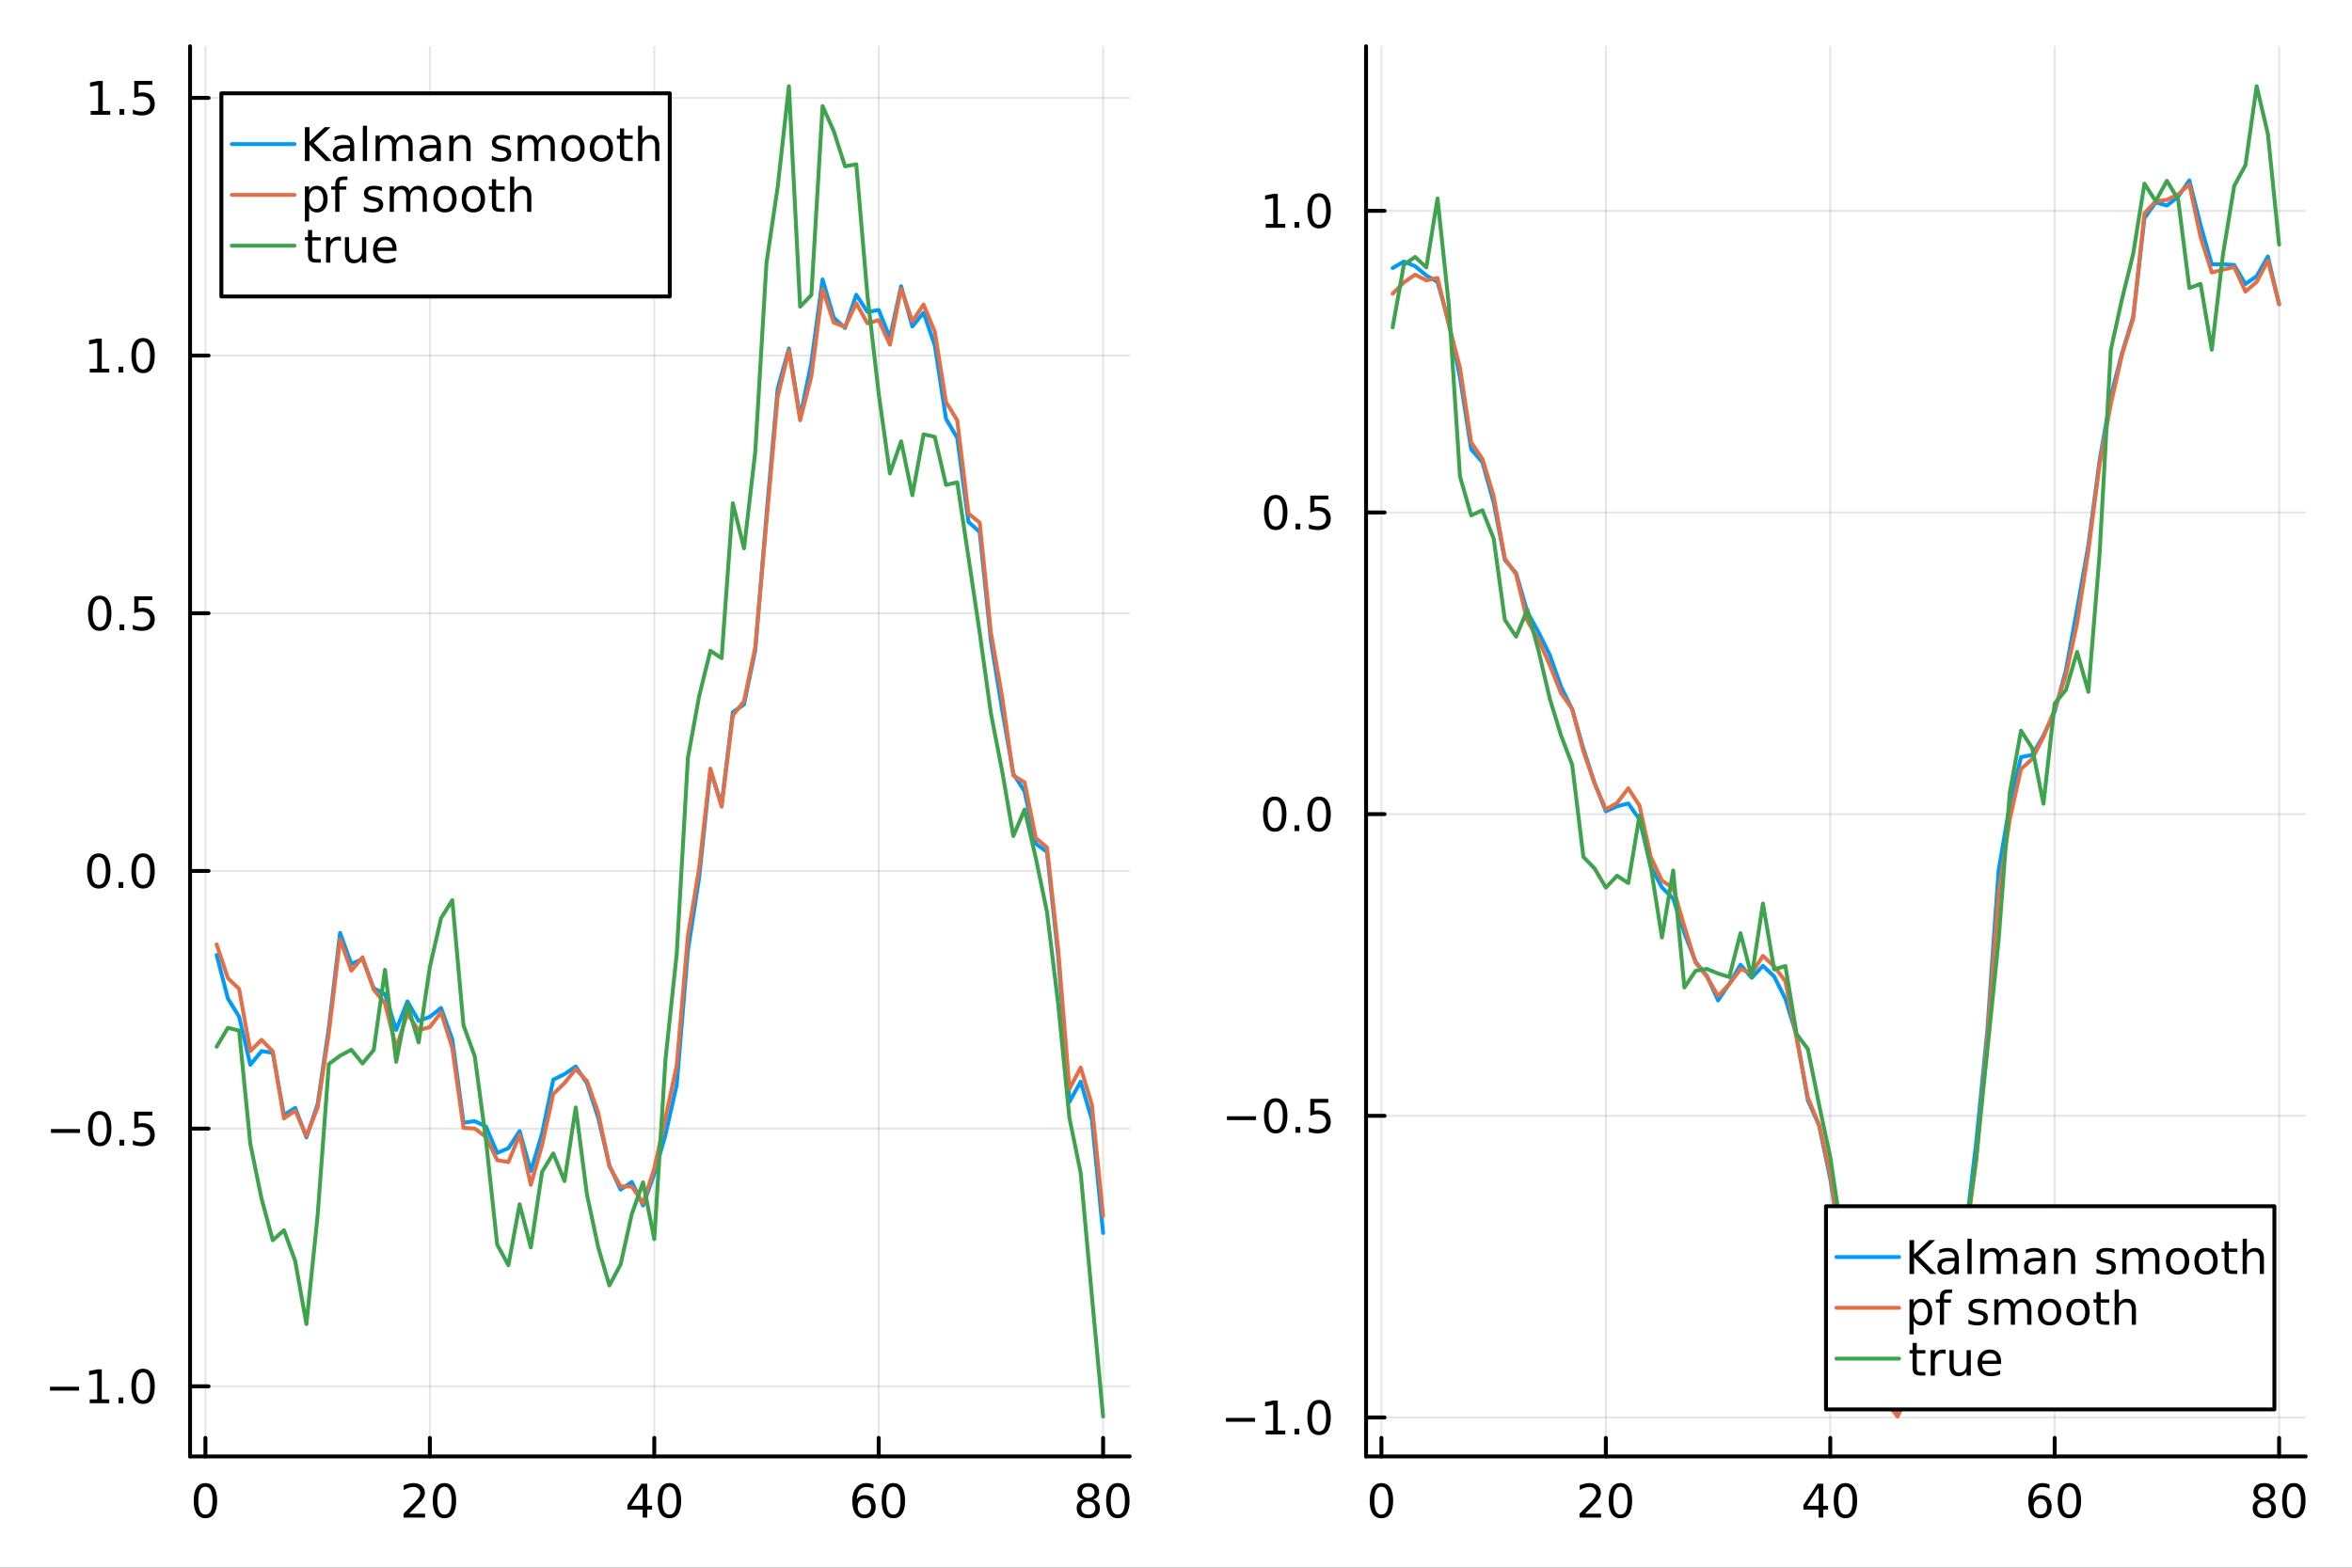 <?xml version="1.0" encoding="utf-8"?>
<svg xmlns="http://www.w3.org/2000/svg" xmlns:xlink="http://www.w3.org/1999/xlink" width="600" height="400" viewBox="0 0 2400 1600">
<rect x="0" y="0" width="2400" height="1600" fill="#333333" stroke="none"/>
<defs>
  <clipPath id="clip040">
    <rect x="0" y="0" width="2400" height="1600"/>
  </clipPath>
</defs>
<path clip-path="url(#clip040)" d="M0 1600 L2400 1600 L2400 0 L0 0  Z" fill="#ffffff" fill-rule="evenodd" fill-opacity="1"/>
<defs>
  <clipPath id="clip041">
    <rect x="480" y="0" width="1681" height="1600"/>
  </clipPath>
</defs>
<path clip-path="url(#clip040)" d="M193.936 1486.45 L1152.76 1486.45 L1152.76 47.244 L193.936 47.244  Z" fill="#ffffff" fill-rule="evenodd" fill-opacity="1"/>
<defs>
  <clipPath id="clip042">
    <rect x="193" y="47" width="960" height="1440"/>
  </clipPath>
</defs>
<polyline clip-path="url(#clip042)" style="stroke:#000000; stroke-linecap:round; stroke-linejoin:round; stroke-width:2; stroke-opacity:0.1; fill:none" points="209.622,1486.45 209.622,47.244 "/>
<polyline clip-path="url(#clip042)" style="stroke:#000000; stroke-linecap:round; stroke-linejoin:round; stroke-width:2; stroke-opacity:0.1; fill:none" points="438.622,1486.45 438.622,47.244 "/>
<polyline clip-path="url(#clip042)" style="stroke:#000000; stroke-linecap:round; stroke-linejoin:round; stroke-width:2; stroke-opacity:0.1; fill:none" points="667.621,1486.45 667.621,47.244 "/>
<polyline clip-path="url(#clip042)" style="stroke:#000000; stroke-linecap:round; stroke-linejoin:round; stroke-width:2; stroke-opacity:0.1; fill:none" points="896.62,1486.45 896.62,47.244 "/>
<polyline clip-path="url(#clip042)" style="stroke:#000000; stroke-linecap:round; stroke-linejoin:round; stroke-width:2; stroke-opacity:0.1; fill:none" points="1125.62,1486.45 1125.62,47.244 "/>
<polyline clip-path="url(#clip042)" style="stroke:#000000; stroke-linecap:round; stroke-linejoin:round; stroke-width:2; stroke-opacity:0.1; fill:none" points="193.936,1414.88 1152.76,1414.88 "/>
<polyline clip-path="url(#clip042)" style="stroke:#000000; stroke-linecap:round; stroke-linejoin:round; stroke-width:2; stroke-opacity:0.1; fill:none" points="193.936,1151.88 1152.76,1151.88 "/>
<polyline clip-path="url(#clip042)" style="stroke:#000000; stroke-linecap:round; stroke-linejoin:round; stroke-width:2; stroke-opacity:0.1; fill:none" points="193.936,888.882 1152.76,888.882 "/>
<polyline clip-path="url(#clip042)" style="stroke:#000000; stroke-linecap:round; stroke-linejoin:round; stroke-width:2; stroke-opacity:0.1; fill:none" points="193.936,625.881 1152.76,625.881 "/>
<polyline clip-path="url(#clip042)" style="stroke:#000000; stroke-linecap:round; stroke-linejoin:round; stroke-width:2; stroke-opacity:0.1; fill:none" points="193.936,362.88 1152.76,362.88 "/>
<polyline clip-path="url(#clip042)" style="stroke:#000000; stroke-linecap:round; stroke-linejoin:round; stroke-width:2; stroke-opacity:0.1; fill:none" points="193.936,99.879 1152.76,99.879 "/>
<polyline clip-path="url(#clip040)" style="stroke:#000000; stroke-linecap:round; stroke-linejoin:round; stroke-width:4; stroke-opacity:1; fill:none" points="193.936,1486.45 1152.76,1486.45 "/>
<polyline clip-path="url(#clip040)" style="stroke:#000000; stroke-linecap:round; stroke-linejoin:round; stroke-width:4; stroke-opacity:1; fill:none" points="209.622,1486.45 209.622,1467.55 "/>
<polyline clip-path="url(#clip040)" style="stroke:#000000; stroke-linecap:round; stroke-linejoin:round; stroke-width:4; stroke-opacity:1; fill:none" points="438.622,1486.45 438.622,1467.55 "/>
<polyline clip-path="url(#clip040)" style="stroke:#000000; stroke-linecap:round; stroke-linejoin:round; stroke-width:4; stroke-opacity:1; fill:none" points="667.621,1486.45 667.621,1467.55 "/>
<polyline clip-path="url(#clip040)" style="stroke:#000000; stroke-linecap:round; stroke-linejoin:round; stroke-width:4; stroke-opacity:1; fill:none" points="896.62,1486.45 896.62,1467.55 "/>
<polyline clip-path="url(#clip040)" style="stroke:#000000; stroke-linecap:round; stroke-linejoin:round; stroke-width:4; stroke-opacity:1; fill:none" points="1125.62,1486.45 1125.62,1467.55 "/>
<path clip-path="url(#clip040)" d="M209.622 1517.37 Q206.011 1517.37 204.183 1520.93 Q202.377 1524.47 202.377 1531.6 Q202.377 1538.71 204.183 1542.27 Q206.011 1545.82 209.622 1545.82 Q213.257 1545.82 215.062 1542.27 Q216.891 1538.71 216.891 1531.6 Q216.891 1524.47 215.062 1520.93 Q213.257 1517.37 209.622 1517.37 M209.622 1513.66 Q215.433 1513.66 218.488 1518.27 Q221.567 1522.85 221.567 1531.6 Q221.567 1540.33 218.488 1544.94 Q215.433 1549.52 209.622 1549.52 Q203.812 1549.52 200.734 1544.94 Q197.678 1540.33 197.678 1531.6 Q197.678 1522.85 200.734 1518.27 Q203.812 1513.66 209.622 1513.66 Z" fill="#000000" fill-rule="nonzero" fill-opacity="1" /><path clip-path="url(#clip040)" d="M417.395 1544.91 L433.714 1544.91 L433.714 1548.85 L411.77 1548.85 L411.77 1544.91 Q414.432 1542.16 419.015 1537.53 Q423.622 1532.88 424.802 1531.53 Q427.048 1529.01 427.927 1527.27 Q428.83 1525.51 428.83 1523.82 Q428.83 1521.07 426.886 1519.33 Q424.964 1517.6 421.863 1517.6 Q419.663 1517.6 417.21 1518.36 Q414.779 1519.13 412.001 1520.68 L412.001 1515.95 Q414.826 1514.82 417.279 1514.24 Q419.733 1513.66 421.77 1513.66 Q427.14 1513.66 430.335 1516.35 Q433.529 1519.03 433.529 1523.52 Q433.529 1525.65 432.719 1527.57 Q431.932 1529.47 429.825 1532.07 Q429.247 1532.74 426.145 1535.95 Q423.043 1539.15 417.395 1544.91 Z" fill="#000000" fill-rule="nonzero" fill-opacity="1" /><path clip-path="url(#clip040)" d="M453.529 1517.37 Q449.918 1517.37 448.089 1520.93 Q446.284 1524.47 446.284 1531.6 Q446.284 1538.71 448.089 1542.27 Q449.918 1545.82 453.529 1545.82 Q457.163 1545.82 458.969 1542.27 Q460.798 1538.71 460.798 1531.6 Q460.798 1524.47 458.969 1520.93 Q457.163 1517.37 453.529 1517.37 M453.529 1513.66 Q459.339 1513.66 462.395 1518.27 Q465.473 1522.85 465.473 1531.6 Q465.473 1540.33 462.395 1544.94 Q459.339 1549.52 453.529 1549.52 Q447.719 1549.52 444.64 1544.94 Q441.585 1540.33 441.585 1531.6 Q441.585 1522.85 444.64 1518.27 Q447.719 1513.66 453.529 1513.66 Z" fill="#000000" fill-rule="nonzero" fill-opacity="1" /><path clip-path="url(#clip040)" d="M655.792 1518.36 L643.987 1536.81 L655.792 1536.81 L655.792 1518.36 M654.565 1514.29 L660.445 1514.29 L660.445 1536.81 L665.376 1536.81 L665.376 1540.7 L660.445 1540.7 L660.445 1548.85 L655.792 1548.85 L655.792 1540.7 L640.191 1540.7 L640.191 1536.19 L654.565 1514.29 Z" fill="#000000" fill-rule="nonzero" fill-opacity="1" /><path clip-path="url(#clip040)" d="M683.107 1517.37 Q679.496 1517.37 677.667 1520.93 Q675.862 1524.47 675.862 1531.6 Q675.862 1538.71 677.667 1542.27 Q679.496 1545.82 683.107 1545.82 Q686.741 1545.82 688.547 1542.27 Q690.375 1538.71 690.375 1531.6 Q690.375 1524.47 688.547 1520.93 Q686.741 1517.37 683.107 1517.37 M683.107 1513.66 Q688.917 1513.66 691.973 1518.27 Q695.051 1522.85 695.051 1531.6 Q695.051 1540.33 691.973 1544.94 Q688.917 1549.52 683.107 1549.52 Q677.297 1549.52 674.218 1544.94 Q671.163 1540.33 671.163 1531.6 Q671.163 1522.85 674.218 1518.27 Q677.297 1513.66 683.107 1513.66 Z" fill="#000000" fill-rule="nonzero" fill-opacity="1" /><path clip-path="url(#clip040)" d="M882.025 1529.7 Q878.877 1529.7 877.025 1531.86 Q875.197 1534.01 875.197 1537.76 Q875.197 1541.49 877.025 1543.66 Q878.877 1545.82 882.025 1545.82 Q885.174 1545.82 887.002 1543.66 Q888.854 1541.49 888.854 1537.76 Q888.854 1534.01 887.002 1531.86 Q885.174 1529.7 882.025 1529.7 M891.308 1515.05 L891.308 1519.31 Q889.549 1518.48 887.743 1518.04 Q885.961 1517.6 884.201 1517.6 Q879.572 1517.6 877.118 1520.72 Q874.687 1523.85 874.34 1530.17 Q875.706 1528.15 877.766 1527.09 Q879.826 1526 882.303 1526 Q887.511 1526 890.521 1529.17 Q893.553 1532.32 893.553 1537.76 Q893.553 1543.08 890.405 1546.3 Q887.257 1549.52 882.025 1549.52 Q876.03 1549.52 872.859 1544.94 Q869.688 1540.33 869.688 1531.6 Q869.688 1523.41 873.576 1518.55 Q877.465 1513.66 884.016 1513.66 Q885.775 1513.66 887.558 1514.01 Q889.363 1514.36 891.308 1515.05 Z" fill="#000000" fill-rule="nonzero" fill-opacity="1" /><path clip-path="url(#clip040)" d="M911.609 1517.37 Q907.997 1517.37 906.169 1520.93 Q904.363 1524.47 904.363 1531.6 Q904.363 1538.71 906.169 1542.27 Q907.997 1545.82 911.609 1545.82 Q915.243 1545.82 917.048 1542.27 Q918.877 1538.71 918.877 1531.6 Q918.877 1524.47 917.048 1520.93 Q915.243 1517.37 911.609 1517.37 M911.609 1513.66 Q917.419 1513.66 920.474 1518.27 Q923.553 1522.85 923.553 1531.6 Q923.553 1540.33 920.474 1544.94 Q917.419 1549.52 911.609 1549.52 Q905.798 1549.52 902.72 1544.94 Q899.664 1540.33 899.664 1531.6 Q899.664 1522.85 902.72 1518.27 Q905.798 1513.66 911.609 1513.66 Z" fill="#000000" fill-rule="nonzero" fill-opacity="1" /><path clip-path="url(#clip040)" d="M1110.49 1532.44 Q1107.16 1532.44 1105.24 1534.22 Q1103.34 1536 1103.34 1539.13 Q1103.34 1542.25 1105.24 1544.03 Q1107.16 1545.82 1110.49 1545.82 Q1113.83 1545.82 1115.75 1544.03 Q1117.67 1542.23 1117.67 1539.13 Q1117.67 1536 1115.75 1534.22 Q1113.85 1532.44 1110.49 1532.44 M1105.82 1530.45 Q1102.81 1529.7 1101.12 1527.64 Q1099.45 1525.58 1099.45 1522.62 Q1099.45 1518.48 1102.39 1516.07 Q1105.35 1513.66 1110.49 1513.66 Q1115.65 1513.66 1118.59 1516.07 Q1121.53 1518.48 1121.53 1522.62 Q1121.53 1525.58 1119.84 1527.64 Q1118.18 1529.7 1115.19 1530.45 Q1118.57 1531.23 1120.45 1533.52 Q1122.34 1535.82 1122.34 1539.13 Q1122.34 1544.15 1119.27 1546.83 Q1116.21 1549.52 1110.49 1549.52 Q1104.77 1549.52 1101.7 1546.83 Q1098.64 1544.15 1098.64 1539.13 Q1098.64 1535.82 1100.54 1533.52 Q1102.44 1531.23 1105.82 1530.45 M1104.1 1523.06 Q1104.1 1525.75 1105.77 1527.25 Q1107.46 1528.76 1110.49 1528.76 Q1113.5 1528.76 1115.19 1527.25 Q1116.9 1525.75 1116.9 1523.06 Q1116.9 1520.38 1115.19 1518.87 Q1113.5 1517.37 1110.49 1517.37 Q1107.46 1517.37 1105.77 1518.87 Q1104.1 1520.38 1104.1 1523.06 Z" fill="#000000" fill-rule="nonzero" fill-opacity="1" /><path clip-path="url(#clip040)" d="M1140.65 1517.37 Q1137.04 1517.37 1135.21 1520.93 Q1133.41 1524.47 1133.41 1531.6 Q1133.41 1538.71 1135.21 1542.27 Q1137.04 1545.82 1140.65 1545.82 Q1144.29 1545.82 1146.09 1542.27 Q1147.92 1538.71 1147.92 1531.6 Q1147.92 1524.47 1146.09 1520.93 Q1144.29 1517.37 1140.65 1517.37 M1140.65 1513.66 Q1146.46 1513.66 1149.52 1518.27 Q1152.6 1522.85 1152.6 1531.6 Q1152.6 1540.33 1149.52 1544.94 Q1146.46 1549.52 1140.65 1549.52 Q1134.84 1549.52 1131.77 1544.94 Q1128.71 1540.33 1128.71 1531.6 Q1128.71 1522.85 1131.77 1518.27 Q1134.84 1513.66 1140.65 1513.66 Z" fill="#000000" fill-rule="nonzero" fill-opacity="1" /><polyline clip-path="url(#clip040)" style="stroke:#000000; stroke-linecap:round; stroke-linejoin:round; stroke-width:4; stroke-opacity:1; fill:none" points="193.936,1486.45 193.936,47.244 "/>
<polyline clip-path="url(#clip040)" style="stroke:#000000; stroke-linecap:round; stroke-linejoin:round; stroke-width:4; stroke-opacity:1; fill:none" points="193.936,1414.88 212.834,1414.88 "/>
<polyline clip-path="url(#clip040)" style="stroke:#000000; stroke-linecap:round; stroke-linejoin:round; stroke-width:4; stroke-opacity:1; fill:none" points="193.936,1151.88 212.834,1151.88 "/>
<polyline clip-path="url(#clip040)" style="stroke:#000000; stroke-linecap:round; stroke-linejoin:round; stroke-width:4; stroke-opacity:1; fill:none" points="193.936,888.882 212.834,888.882 "/>
<polyline clip-path="url(#clip040)" style="stroke:#000000; stroke-linecap:round; stroke-linejoin:round; stroke-width:4; stroke-opacity:1; fill:none" points="193.936,625.881 212.834,625.881 "/>
<polyline clip-path="url(#clip040)" style="stroke:#000000; stroke-linecap:round; stroke-linejoin:round; stroke-width:4; stroke-opacity:1; fill:none" points="193.936,362.88 212.834,362.88 "/>
<polyline clip-path="url(#clip040)" style="stroke:#000000; stroke-linecap:round; stroke-linejoin:round; stroke-width:4; stroke-opacity:1; fill:none" points="193.936,99.879 212.834,99.879 "/>
<path clip-path="url(#clip040)" d="M50.992 1415.34 L80.668 1415.34 L80.668 1419.27 L50.992 1419.27 L50.992 1415.34 Z" fill="#000000" fill-rule="nonzero" fill-opacity="1" /><path clip-path="url(#clip040)" d="M91.571 1428.23 L99.21 1428.23 L99.21 1401.86 L90.899 1403.53 L90.899 1399.27 L99.163 1397.6 L103.839 1397.6 L103.839 1428.23 L111.478 1428.23 L111.478 1432.16 L91.571 1432.16 L91.571 1428.23 Z" fill="#000000" fill-rule="nonzero" fill-opacity="1" /><path clip-path="url(#clip040)" d="M120.922 1426.28 L125.807 1426.28 L125.807 1432.16 L120.922 1432.16 L120.922 1426.28 Z" fill="#000000" fill-rule="nonzero" fill-opacity="1" /><path clip-path="url(#clip040)" d="M145.992 1400.68 Q142.381 1400.68 140.552 1404.25 Q138.746 1407.79 138.746 1414.92 Q138.746 1422.03 140.552 1425.59 Q142.381 1429.13 145.992 1429.13 Q149.626 1429.13 151.431 1425.59 Q153.26 1422.03 153.26 1414.92 Q153.26 1407.79 151.431 1404.25 Q149.626 1400.68 145.992 1400.68 M145.992 1396.98 Q151.802 1396.98 154.857 1401.59 Q157.936 1406.17 157.936 1414.92 Q157.936 1423.65 154.857 1428.25 Q151.802 1432.84 145.992 1432.84 Q140.181 1432.84 137.103 1428.25 Q134.047 1423.65 134.047 1414.92 Q134.047 1406.17 137.103 1401.59 Q140.181 1396.98 145.992 1396.98 Z" fill="#000000" fill-rule="nonzero" fill-opacity="1" /><path clip-path="url(#clip040)" d="M51.987 1152.33 L81.663 1152.33 L81.663 1156.27 L51.987 1156.27 L51.987 1152.33 Z" fill="#000000" fill-rule="nonzero" fill-opacity="1" /><path clip-path="url(#clip040)" d="M101.756 1137.68 Q98.145 1137.68 96.316 1141.25 Q94.51 1144.79 94.51 1151.92 Q94.51 1159.02 96.316 1162.59 Q98.145 1166.13 101.756 1166.13 Q105.39 1166.13 107.196 1162.59 Q109.024 1159.02 109.024 1151.92 Q109.024 1144.79 107.196 1141.25 Q105.39 1137.68 101.756 1137.68 M101.756 1133.98 Q107.566 1133.98 110.621 1138.58 Q113.7 1143.17 113.7 1151.92 Q113.7 1160.64 110.621 1165.25 Q107.566 1169.83 101.756 1169.83 Q95.946 1169.83 92.867 1165.25 Q89.811 1160.64 89.811 1151.92 Q89.811 1143.17 92.867 1138.58 Q95.946 1133.98 101.756 1133.98 Z" fill="#000000" fill-rule="nonzero" fill-opacity="1" /><path clip-path="url(#clip040)" d="M121.918 1163.28 L126.802 1163.28 L126.802 1169.16 L121.918 1169.16 L121.918 1163.28 Z" fill="#000000" fill-rule="nonzero" fill-opacity="1" /><path clip-path="url(#clip040)" d="M137.033 1134.6 L155.39 1134.6 L155.39 1138.54 L141.316 1138.54 L141.316 1147.01 Q142.334 1146.66 143.353 1146.5 Q144.371 1146.32 145.39 1146.32 Q151.177 1146.32 154.556 1149.49 Q157.936 1152.66 157.936 1158.08 Q157.936 1163.65 154.464 1166.76 Q150.992 1169.83 144.672 1169.83 Q142.496 1169.83 140.228 1169.46 Q137.982 1169.09 135.575 1168.35 L135.575 1163.65 Q137.658 1164.79 139.881 1165.34 Q142.103 1165.9 144.58 1165.9 Q148.584 1165.9 150.922 1163.79 Q153.26 1161.69 153.26 1158.08 Q153.26 1154.46 150.922 1152.36 Q148.584 1150.25 144.58 1150.25 Q142.705 1150.25 140.83 1150.67 Q138.978 1151.08 137.033 1151.96 L137.033 1134.6 Z" fill="#000000" fill-rule="nonzero" fill-opacity="1" /><path clip-path="url(#clip040)" d="M100.76 874.681 Q97.149 874.681 95.321 878.245 Q93.515 881.787 93.515 888.917 Q93.515 896.023 95.321 899.588 Q97.149 903.13 100.76 903.13 Q104.395 903.13 106.2 899.588 Q108.029 896.023 108.029 888.917 Q108.029 881.787 106.2 878.245 Q104.395 874.681 100.76 874.681 M100.76 870.977 Q106.571 870.977 109.626 875.583 Q112.705 880.167 112.705 888.917 Q112.705 897.644 109.626 902.25 Q106.571 906.833 100.76 906.833 Q94.95 906.833 91.871 902.25 Q88.816 897.644 88.816 888.917 Q88.816 880.167 91.871 875.583 Q94.95 870.977 100.76 870.977 Z" fill="#000000" fill-rule="nonzero" fill-opacity="1" /><path clip-path="url(#clip040)" d="M120.922 900.282 L125.807 900.282 L125.807 906.162 L120.922 906.162 L120.922 900.282 Z" fill="#000000" fill-rule="nonzero" fill-opacity="1" /><path clip-path="url(#clip040)" d="M145.992 874.681 Q142.381 874.681 140.552 878.245 Q138.746 881.787 138.746 888.917 Q138.746 896.023 140.552 899.588 Q142.381 903.13 145.992 903.13 Q149.626 903.13 151.431 899.588 Q153.26 896.023 153.26 888.917 Q153.26 881.787 151.431 878.245 Q149.626 874.681 145.992 874.681 M145.992 870.977 Q151.802 870.977 154.857 875.583 Q157.936 880.167 157.936 888.917 Q157.936 897.644 154.857 902.25 Q151.802 906.833 145.992 906.833 Q140.181 906.833 137.103 902.25 Q134.047 897.644 134.047 888.917 Q134.047 880.167 137.103 875.583 Q140.181 870.977 145.992 870.977 Z" fill="#000000" fill-rule="nonzero" fill-opacity="1" /><path clip-path="url(#clip040)" d="M101.756 611.68 Q98.145 611.68 96.316 615.244 Q94.51 618.786 94.51 625.916 Q94.51 633.022 96.316 636.587 Q98.145 640.129 101.756 640.129 Q105.39 640.129 107.196 636.587 Q109.024 633.022 109.024 625.916 Q109.024 618.786 107.196 615.244 Q105.39 611.68 101.756 611.68 M101.756 607.976 Q107.566 607.976 110.621 612.582 Q113.7 617.166 113.7 625.916 Q113.7 634.642 110.621 639.249 Q107.566 643.832 101.756 643.832 Q95.946 643.832 92.867 639.249 Q89.811 634.642 89.811 625.916 Q89.811 617.166 92.867 612.582 Q95.946 607.976 101.756 607.976 Z" fill="#000000" fill-rule="nonzero" fill-opacity="1" /><path clip-path="url(#clip040)" d="M121.918 637.281 L126.802 637.281 L126.802 643.161 L121.918 643.161 L121.918 637.281 Z" fill="#000000" fill-rule="nonzero" fill-opacity="1" /><path clip-path="url(#clip040)" d="M137.033 608.601 L155.39 608.601 L155.39 612.536 L141.316 612.536 L141.316 621.008 Q142.334 620.661 143.353 620.499 Q144.371 620.314 145.39 620.314 Q151.177 620.314 154.556 623.485 Q157.936 626.656 157.936 632.073 Q157.936 637.652 154.464 640.754 Q150.992 643.832 144.672 643.832 Q142.496 643.832 140.228 643.462 Q137.982 643.091 135.575 642.351 L135.575 637.652 Q137.658 638.786 139.881 639.341 Q142.103 639.897 144.58 639.897 Q148.584 639.897 150.922 637.791 Q153.26 635.684 153.26 632.073 Q153.26 628.462 150.922 626.355 Q148.584 624.249 144.58 624.249 Q142.705 624.249 140.83 624.666 Q138.978 625.082 137.033 625.962 L137.033 608.601 Z" fill="#000000" fill-rule="nonzero" fill-opacity="1" /><path clip-path="url(#clip040)" d="M91.571 376.225 L99.21 376.225 L99.21 349.859 L90.899 351.526 L90.899 347.266 L99.163 345.6 L103.839 345.6 L103.839 376.225 L111.478 376.225 L111.478 380.16 L91.571 380.16 L91.571 376.225 Z" fill="#000000" fill-rule="nonzero" fill-opacity="1" /><path clip-path="url(#clip040)" d="M120.922 374.28 L125.807 374.28 L125.807 380.16 L120.922 380.16 L120.922 374.28 Z" fill="#000000" fill-rule="nonzero" fill-opacity="1" /><path clip-path="url(#clip040)" d="M145.992 348.679 Q142.381 348.679 140.552 352.243 Q138.746 355.785 138.746 362.915 Q138.746 370.021 140.552 373.586 Q142.381 377.127 145.992 377.127 Q149.626 377.127 151.431 373.586 Q153.26 370.021 153.26 362.915 Q153.26 355.785 151.431 352.243 Q149.626 348.679 145.992 348.679 M145.992 344.975 Q151.802 344.975 154.857 349.581 Q157.936 354.165 157.936 362.915 Q157.936 371.641 154.857 376.248 Q151.802 380.831 145.992 380.831 Q140.181 380.831 137.103 376.248 Q134.047 371.641 134.047 362.915 Q134.047 354.165 137.103 349.581 Q140.181 344.975 145.992 344.975 Z" fill="#000000" fill-rule="nonzero" fill-opacity="1" /><path clip-path="url(#clip040)" d="M92.566 113.224 L100.205 113.224 L100.205 86.858 L91.895 88.525 L91.895 84.265 L100.159 82.599 L104.834 82.599 L104.834 113.224 L112.473 113.224 L112.473 117.159 L92.566 117.159 L92.566 113.224 Z" fill="#000000" fill-rule="nonzero" fill-opacity="1" /><path clip-path="url(#clip040)" d="M121.918 111.279 L126.802 111.279 L126.802 117.159 L121.918 117.159 L121.918 111.279 Z" fill="#000000" fill-rule="nonzero" fill-opacity="1" /><path clip-path="url(#clip040)" d="M137.033 82.599 L155.39 82.599 L155.39 86.534 L141.316 86.534 L141.316 95.006 Q142.334 94.659 143.353 94.497 Q144.371 94.312 145.39 94.312 Q151.177 94.312 154.556 97.483 Q157.936 100.654 157.936 106.071 Q157.936 111.65 154.464 114.751 Q150.992 117.83 144.672 117.83 Q142.496 117.83 140.228 117.46 Q137.982 117.089 135.575 116.349 L135.575 111.65 Q137.658 112.784 139.881 113.339 Q142.103 113.895 144.58 113.895 Q148.584 113.895 150.922 111.788 Q153.26 109.682 153.26 106.071 Q153.26 102.46 150.922 100.353 Q148.584 98.247 144.58 98.247 Q142.705 98.247 140.83 98.663 Q138.978 99.08 137.033 99.96 L137.033 82.599 Z" fill="#000000" fill-rule="nonzero" fill-opacity="1" /><polyline clip-path="url(#clip042)" style="stroke:#009af9; stroke-linecap:round; stroke-linejoin:round; stroke-width:4; stroke-opacity:1; fill:none" points="221.072,974.62 232.522,1019.07 243.972,1037.61 255.422,1086.75 266.872,1072.78 278.322,1074.53 289.772,1138.03 301.222,1130.68 312.672,1160.84 324.122,1126.91 335.572,1048.77 347.022,952.147 358.472,983.83 369.922,978.787 381.372,1008.66 392.822,1014.45 404.272,1051.14 415.722,1022.05 427.172,1041.97 438.622,1037.8 450.072,1028.74 461.522,1060.88 472.972,1145.8 484.422,1144.29 495.872,1149.65 507.321,1176.66 518.771,1171.91 530.221,1154.41 541.671,1195.2 553.121,1156.86 564.571,1101.91 576.021,1096.26 587.471,1088.44 598.921,1105.67 610.371,1140.7 621.821,1189.5 633.271,1214.14 644.721,1206.32 656.171,1230.41 667.621,1198.03 679.071,1158.06 690.521,1107.2 701.971,969.999 713.421,895.629 724.871,786.853 736.321,820.997 747.771,726.885 759.221,718.936 770.671,663.767 782.121,526.066 793.571,396.581 805.021,355.618 816.47,425.807 827.92,369.935 839.37,285.151 850.82,324.304 862.27,334.735 873.72,300.825 885.17,318.409 896.62,316.376 908.07,344.628 919.52,292.095 930.97,333.112 942.42,319.163 953.87,352.553 965.32,427.457 976.77,446.929 988.22,532.706 999.67,542.965 1011.12,653.799 1022.57,724.314 1034.02,789.726 1045.47,807.648 1056.92,861.131 1068.37,869.462 1079.82,976.28 1091.27,1124.56 1102.72,1103.98 1114.17,1142.78 1125.62,1258.38 "/>
<polyline clip-path="url(#clip042)" style="stroke:#e26f46; stroke-linecap:round; stroke-linejoin:round; stroke-width:4; stroke-opacity:1; fill:none" points="221.072,963.907 232.522,998.297 243.972,1009.32 255.422,1072.77 266.872,1061.26 278.322,1073.11 289.772,1141.48 301.222,1133.5 312.672,1159.38 324.122,1130.38 335.572,1054.26 347.022,958.694 358.472,990.709 369.922,977.06 381.372,1010.07 392.822,1024.18 404.272,1069.46 415.722,1034.65 427.172,1051.46 438.622,1048.27 450.072,1033.2 461.522,1069.58 472.972,1151.2 484.422,1151.79 495.872,1160.39 507.321,1184.09 518.771,1186.04 530.221,1158.2 541.671,1209.29 553.121,1168.62 564.571,1116.57 576.021,1105.42 587.471,1091.08 598.921,1103.28 610.371,1135.35 621.821,1190.28 633.271,1210.97 644.721,1210.92 656.171,1228.03 667.621,1192.5 679.071,1140.87 690.521,1087.39 701.971,954.883 713.421,885.997 724.871,784.501 736.321,823.325 747.771,730.214 759.221,715.577 770.671,660.698 782.121,532.319 793.571,404.886 805.021,357.346 816.47,428.946 827.92,384.122 839.37,295.072 850.82,329.325 862.27,333.649 873.72,309.493 885.17,330.009 896.62,326.695 908.07,351.806 919.52,294.626 930.97,328.002 942.42,310.776 953.87,338.588 965.32,410.333 976.77,428.982 988.22,524.149 999.67,533.371 1011.12,645.635 1022.57,710.929 1034.02,791.605 1045.47,798.44 1056.92,855.215 1068.37,864.93 1079.82,969.444 1091.27,1111.35 1102.72,1089.57 1114.17,1127.35 1125.62,1240.9 "/>
<polyline clip-path="url(#clip042)" style="stroke:#3da44d; stroke-linecap:round; stroke-linejoin:round; stroke-width:4; stroke-opacity:1; fill:none" points="221.072,1068.29 232.522,1049.02 243.972,1051.8 255.422,1167.39 266.872,1223.31 278.322,1265.84 289.772,1255.57 301.222,1287.01 312.672,1351.35 324.122,1240.45 335.572,1085.92 347.022,1077.48 358.472,1071.37 369.922,1085.45 381.372,1071.62 392.822,989.838 404.272,1083.7 415.722,1024.96 427.172,1063.94 438.622,987.013 450.072,937.026 461.522,918.707 472.972,1046.47 484.422,1077.96 495.872,1163.48 507.321,1270.2 518.771,1291.28 530.221,1229.14 541.671,1273.15 553.121,1196.02 564.571,1177.19 576.021,1205.39 587.471,1130.28 598.921,1219.11 610.371,1272.71 621.821,1311.98 633.271,1290.42 644.721,1239 656.171,1206.7 667.621,1264.7 679.071,1081.24 690.521,973.756 701.971,773.328 713.421,710.385 724.871,664.175 736.321,671.719 747.771,513.608 759.221,559.671 770.671,461.317 782.121,268.316 793.571,190.801 805.021,87.976 816.47,312.975 827.92,301.101 839.37,108.258 850.82,134.001 862.27,169.777 873.72,167.683 885.17,301.79 896.62,401.804 908.07,483.228 919.52,450.421 930.97,505.444 942.42,443.243 953.87,445.836 965.32,494.857 976.77,492.301 988.22,568.678 999.67,645.685 1011.12,728.042 1022.57,786.767 1034.02,853.292 1045.47,826.259 1056.92,875.646 1068.37,930.878 1079.82,1025.07 1091.27,1141.01 1102.72,1196.92 1114.17,1322.92 1125.62,1445.72 "/>
<path clip-path="url(#clip040)" d="M225.897 302.578 L683.443 302.578 L683.443 95.218 L225.897 95.218  Z" fill="#ffffff" fill-rule="evenodd" fill-opacity="1"/>
<polyline clip-path="url(#clip040)" style="stroke:#000000; stroke-linecap:round; stroke-linejoin:round; stroke-width:4; stroke-opacity:1; fill:none" points="225.897,302.578 683.443,302.578 683.443,95.218 225.897,95.218 225.897,302.578 "/>
<polyline clip-path="url(#clip040)" style="stroke:#009af9; stroke-linecap:round; stroke-linejoin:round; stroke-width:4; stroke-opacity:1; fill:none" points="236.55,147.058 300.472,147.058 "/>
<path clip-path="url(#clip040)" d="M311.125 129.778 L315.801 129.778 L315.801 144.384 L331.31 129.778 L337.329 129.778 L320.176 145.889 L338.556 164.338 L332.398 164.338 L315.801 147.694 L315.801 164.338 L311.125 164.338 L311.125 129.778 Z" fill="#000000" fill-rule="nonzero" fill-opacity="1" /><path clip-path="url(#clip040)" d="M352.977 151.305 Q347.815 151.305 345.824 152.486 Q343.833 153.666 343.833 156.514 Q343.833 158.782 345.315 160.125 Q346.819 161.444 349.389 161.444 Q352.93 161.444 355.06 158.944 Q357.213 156.421 357.213 152.254 L357.213 151.305 L352.977 151.305 M361.472 149.546 L361.472 164.338 L357.213 164.338 L357.213 160.402 Q355.754 162.763 353.579 163.898 Q351.403 165.009 348.255 165.009 Q344.273 165.009 341.912 162.787 Q339.574 160.541 339.574 156.791 Q339.574 152.416 342.491 150.194 Q345.43 147.972 351.241 147.972 L357.213 147.972 L357.213 147.555 Q357.213 144.615 355.268 143.018 Q353.347 141.398 349.852 141.398 Q347.63 141.398 345.523 141.93 Q343.417 142.463 341.472 143.527 L341.472 139.592 Q343.81 138.69 346.009 138.25 Q348.208 137.787 350.292 137.787 Q355.917 137.787 358.694 140.703 Q361.472 143.62 361.472 149.546 Z" fill="#000000" fill-rule="nonzero" fill-opacity="1" /><path clip-path="url(#clip040)" d="M370.245 128.319 L374.504 128.319 L374.504 164.338 L370.245 164.338 L370.245 128.319 Z" fill="#000000" fill-rule="nonzero" fill-opacity="1" /><path clip-path="url(#clip040)" d="M403.601 143.389 Q405.199 140.518 407.421 139.153 Q409.643 137.787 412.652 137.787 Q416.703 137.787 418.902 140.634 Q421.101 143.458 421.101 148.689 L421.101 164.338 L416.819 164.338 L416.819 148.828 Q416.819 145.102 415.5 143.296 Q414.18 141.49 411.472 141.49 Q408.162 141.49 406.24 143.69 Q404.319 145.889 404.319 149.685 L404.319 164.338 L400.037 164.338 L400.037 148.828 Q400.037 145.078 398.717 143.296 Q397.398 141.49 394.643 141.49 Q391.379 141.49 389.458 143.713 Q387.537 145.912 387.537 149.685 L387.537 164.338 L383.254 164.338 L383.254 138.412 L387.537 138.412 L387.537 142.44 Q388.995 140.055 391.032 138.921 Q393.069 137.787 395.87 137.787 Q398.694 137.787 400.662 139.222 Q402.652 140.657 403.601 143.389 Z" fill="#000000" fill-rule="nonzero" fill-opacity="1" /><path clip-path="url(#clip040)" d="M441.379 151.305 Q436.217 151.305 434.226 152.486 Q432.236 153.666 432.236 156.514 Q432.236 158.782 433.717 160.125 Q435.222 161.444 437.791 161.444 Q441.333 161.444 443.462 158.944 Q445.615 156.421 445.615 152.254 L445.615 151.305 L441.379 151.305 M449.874 149.546 L449.874 164.338 L445.615 164.338 L445.615 160.402 Q444.157 162.763 441.981 163.898 Q439.805 165.009 436.657 165.009 Q432.675 165.009 430.314 162.787 Q427.976 160.541 427.976 156.791 Q427.976 152.416 430.893 150.194 Q433.833 147.972 439.643 147.972 L445.615 147.972 L445.615 147.555 Q445.615 144.615 443.671 143.018 Q441.749 141.398 438.254 141.398 Q436.032 141.398 433.925 141.93 Q431.819 142.463 429.874 143.527 L429.874 139.592 Q432.212 138.69 434.411 138.25 Q436.611 137.787 438.694 137.787 Q444.319 137.787 447.097 140.703 Q449.874 143.62 449.874 149.546 Z" fill="#000000" fill-rule="nonzero" fill-opacity="1" /><path clip-path="url(#clip040)" d="M480.198 148.689 L480.198 164.338 L475.939 164.338 L475.939 148.828 Q475.939 145.148 474.504 143.319 Q473.069 141.49 470.198 141.49 Q466.749 141.49 464.759 143.69 Q462.768 145.889 462.768 149.685 L462.768 164.338 L458.485 164.338 L458.485 138.412 L462.768 138.412 L462.768 142.44 Q464.296 140.102 466.356 138.944 Q468.439 137.787 471.147 137.787 Q475.615 137.787 477.907 140.565 Q480.198 143.319 480.198 148.689 Z" fill="#000000" fill-rule="nonzero" fill-opacity="1" /><path clip-path="url(#clip040)" d="M520.291 139.176 L520.291 143.203 Q518.485 142.277 516.541 141.815 Q514.596 141.352 512.513 141.352 Q509.342 141.352 507.744 142.324 Q506.17 143.296 506.17 145.24 Q506.17 146.722 507.305 147.578 Q508.439 148.412 511.865 149.176 L513.323 149.5 Q517.86 150.472 519.758 152.254 Q521.68 154.014 521.68 157.185 Q521.68 160.796 518.809 162.902 Q515.962 165.009 510.962 165.009 Q508.879 165.009 506.61 164.592 Q504.365 164.199 501.865 163.388 L501.865 158.99 Q504.226 160.217 506.518 160.842 Q508.809 161.444 511.055 161.444 Q514.064 161.444 515.684 160.426 Q517.305 159.384 517.305 157.509 Q517.305 155.773 516.124 154.847 Q514.967 153.921 511.008 153.064 L509.527 152.717 Q505.568 151.884 503.809 150.171 Q502.05 148.435 502.05 145.426 Q502.05 141.768 504.643 139.778 Q507.235 137.787 512.004 137.787 Q514.365 137.787 516.448 138.134 Q518.531 138.481 520.291 139.176 Z" fill="#000000" fill-rule="nonzero" fill-opacity="1" /><path clip-path="url(#clip040)" d="M548.647 143.389 Q550.244 140.518 552.466 139.153 Q554.689 137.787 557.698 137.787 Q561.749 137.787 563.948 140.634 Q566.147 143.458 566.147 148.689 L566.147 164.338 L561.864 164.338 L561.864 148.828 Q561.864 145.102 560.545 143.296 Q559.226 141.49 556.517 141.49 Q553.207 141.49 551.286 143.69 Q549.365 145.889 549.365 149.685 L549.365 164.338 L545.082 164.338 L545.082 148.828 Q545.082 145.078 543.763 143.296 Q542.443 141.49 539.689 141.49 Q536.425 141.49 534.504 143.713 Q532.582 145.912 532.582 149.685 L532.582 164.338 L528.3 164.338 L528.3 138.412 L532.582 138.412 L532.582 142.44 Q534.041 140.055 536.078 138.921 Q538.115 137.787 540.916 137.787 Q543.74 137.787 545.707 139.222 Q547.698 140.657 548.647 143.389 Z" fill="#000000" fill-rule="nonzero" fill-opacity="1" /><path clip-path="url(#clip040)" d="M584.688 141.398 Q581.263 141.398 579.272 144.083 Q577.281 146.745 577.281 151.398 Q577.281 156.051 579.249 158.736 Q581.239 161.398 584.688 161.398 Q588.091 161.398 590.082 158.713 Q592.073 156.027 592.073 151.398 Q592.073 146.791 590.082 144.106 Q588.091 141.398 584.688 141.398 M584.688 137.787 Q590.244 137.787 593.415 141.398 Q596.587 145.009 596.587 151.398 Q596.587 157.764 593.415 161.398 Q590.244 165.009 584.688 165.009 Q579.11 165.009 575.938 161.398 Q572.79 157.764 572.79 151.398 Q572.79 145.009 575.938 141.398 Q579.11 137.787 584.688 137.787 Z" fill="#000000" fill-rule="nonzero" fill-opacity="1" /><path clip-path="url(#clip040)" d="M613.693 141.398 Q610.267 141.398 608.276 144.083 Q606.286 146.745 606.286 151.398 Q606.286 156.051 608.253 158.736 Q610.244 161.398 613.693 161.398 Q617.096 161.398 619.086 158.713 Q621.077 156.027 621.077 151.398 Q621.077 146.791 619.086 144.106 Q617.096 141.398 613.693 141.398 M613.693 137.787 Q619.248 137.787 622.42 141.398 Q625.591 145.009 625.591 151.398 Q625.591 157.764 622.42 161.398 Q619.248 165.009 613.693 165.009 Q608.114 165.009 604.943 161.398 Q601.795 157.764 601.795 151.398 Q601.795 145.009 604.943 141.398 Q608.114 137.787 613.693 137.787 Z" fill="#000000" fill-rule="nonzero" fill-opacity="1" /><path clip-path="url(#clip040)" d="M636.864 131.051 L636.864 138.412 L645.637 138.412 L645.637 141.722 L636.864 141.722 L636.864 155.796 Q636.864 158.967 637.721 159.87 Q638.6 160.773 641.262 160.773 L645.637 160.773 L645.637 164.338 L641.262 164.338 Q636.332 164.338 634.457 162.509 Q632.582 160.657 632.582 155.796 L632.582 141.722 L629.457 141.722 L629.457 138.412 L632.582 138.412 L632.582 131.051 L636.864 131.051 Z" fill="#000000" fill-rule="nonzero" fill-opacity="1" /><path clip-path="url(#clip040)" d="M672.79 148.689 L672.79 164.338 L668.531 164.338 L668.531 148.828 Q668.531 145.148 667.095 143.319 Q665.66 141.49 662.79 141.49 Q659.341 141.49 657.35 143.69 Q655.359 145.889 655.359 149.685 L655.359 164.338 L651.077 164.338 L651.077 128.319 L655.359 128.319 L655.359 142.44 Q656.887 140.102 658.947 138.944 Q661.031 137.787 663.739 137.787 Q668.207 137.787 670.498 140.565 Q672.79 143.319 672.79 148.689 Z" fill="#000000" fill-rule="nonzero" fill-opacity="1" /><polyline clip-path="url(#clip040)" style="stroke:#e26f46; stroke-linecap:round; stroke-linejoin:round; stroke-width:4; stroke-opacity:1; fill:none" points="236.55,198.898 300.472,198.898 "/>
<path clip-path="url(#clip040)" d="M315.407 212.289 L315.407 226.039 L311.125 226.039 L311.125 190.252 L315.407 190.252 L315.407 194.187 Q316.75 191.872 318.787 190.761 Q320.847 189.627 323.694 189.627 Q328.417 189.627 331.356 193.377 Q334.319 197.127 334.319 203.238 Q334.319 209.349 331.356 213.099 Q328.417 216.849 323.694 216.849 Q320.847 216.849 318.787 215.738 Q316.75 214.603 315.407 212.289 M329.898 203.238 Q329.898 198.539 327.954 195.877 Q326.032 193.192 322.653 193.192 Q319.273 193.192 317.329 195.877 Q315.407 198.539 315.407 203.238 Q315.407 207.937 317.329 210.622 Q319.273 213.284 322.653 213.284 Q326.032 213.284 327.954 210.622 Q329.898 207.937 329.898 203.238 Z" fill="#000000" fill-rule="nonzero" fill-opacity="1" /><path clip-path="url(#clip040)" d="M354.504 180.159 L354.504 183.701 L350.43 183.701 Q348.139 183.701 347.236 184.627 Q346.356 185.553 346.356 187.96 L346.356 190.252 L353.37 190.252 L353.37 193.562 L346.356 193.562 L346.356 216.178 L342.074 216.178 L342.074 193.562 L338 193.562 L338 190.252 L342.074 190.252 L342.074 188.446 Q342.074 184.118 344.088 182.15 Q346.102 180.159 350.477 180.159 L354.504 180.159 Z" fill="#000000" fill-rule="nonzero" fill-opacity="1" /><path clip-path="url(#clip040)" d="M389.666 191.016 L389.666 195.043 Q387.861 194.117 385.916 193.655 Q383.972 193.192 381.889 193.192 Q378.717 193.192 377.12 194.164 Q375.546 195.136 375.546 197.08 Q375.546 198.562 376.68 199.418 Q377.815 200.252 381.24 201.016 L382.699 201.34 Q387.236 202.312 389.134 204.094 Q391.055 205.854 391.055 209.025 Q391.055 212.636 388.185 214.742 Q385.338 216.849 380.338 216.849 Q378.254 216.849 375.986 216.432 Q373.741 216.039 371.241 215.228 L371.241 210.83 Q373.602 212.057 375.893 212.682 Q378.185 213.284 380.43 213.284 Q383.44 213.284 385.06 212.266 Q386.68 211.224 386.68 209.349 Q386.68 207.613 385.5 206.687 Q384.342 205.761 380.384 204.904 L378.903 204.557 Q374.944 203.724 373.185 202.011 Q371.426 200.275 371.426 197.266 Q371.426 193.608 374.018 191.618 Q376.611 189.627 381.379 189.627 Q383.74 189.627 385.824 189.974 Q387.907 190.321 389.666 191.016 Z" fill="#000000" fill-rule="nonzero" fill-opacity="1" /><path clip-path="url(#clip040)" d="M418.023 195.229 Q419.62 192.358 421.842 190.993 Q424.064 189.627 427.074 189.627 Q431.124 189.627 433.324 192.474 Q435.523 195.298 435.523 200.529 L435.523 216.178 L431.24 216.178 L431.24 200.668 Q431.24 196.942 429.921 195.136 Q428.601 193.33 425.893 193.33 Q422.583 193.33 420.662 195.53 Q418.74 197.729 418.74 201.525 L418.74 216.178 L414.458 216.178 L414.458 200.668 Q414.458 196.918 413.138 195.136 Q411.819 193.33 409.064 193.33 Q405.801 193.33 403.879 195.553 Q401.958 197.752 401.958 201.525 L401.958 216.178 L397.676 216.178 L397.676 190.252 L401.958 190.252 L401.958 194.28 Q403.416 191.895 405.453 190.761 Q407.49 189.627 410.291 189.627 Q413.115 189.627 415.083 191.062 Q417.074 192.497 418.023 195.229 Z" fill="#000000" fill-rule="nonzero" fill-opacity="1" /><path clip-path="url(#clip040)" d="M454.064 193.238 Q450.638 193.238 448.648 195.923 Q446.657 198.585 446.657 203.238 Q446.657 207.891 448.624 210.576 Q450.615 213.238 454.064 213.238 Q457.467 213.238 459.458 210.553 Q461.448 207.867 461.448 203.238 Q461.448 198.631 459.458 195.946 Q457.467 193.238 454.064 193.238 M454.064 189.627 Q459.62 189.627 462.791 193.238 Q465.962 196.849 465.962 203.238 Q465.962 209.604 462.791 213.238 Q459.62 216.849 454.064 216.849 Q448.485 216.849 445.314 213.238 Q442.166 209.604 442.166 203.238 Q442.166 196.849 445.314 193.238 Q448.485 189.627 454.064 189.627 Z" fill="#000000" fill-rule="nonzero" fill-opacity="1" /><path clip-path="url(#clip040)" d="M483.069 193.238 Q479.643 193.238 477.652 195.923 Q475.661 198.585 475.661 203.238 Q475.661 207.891 477.629 210.576 Q479.62 213.238 483.069 213.238 Q486.471 213.238 488.462 210.553 Q490.453 207.867 490.453 203.238 Q490.453 198.631 488.462 195.946 Q486.471 193.238 483.069 193.238 M483.069 189.627 Q488.624 189.627 491.795 193.238 Q494.967 196.849 494.967 203.238 Q494.967 209.604 491.795 213.238 Q488.624 216.849 483.069 216.849 Q477.49 216.849 474.319 213.238 Q471.171 209.604 471.171 203.238 Q471.171 196.849 474.319 193.238 Q477.49 189.627 483.069 189.627 Z" fill="#000000" fill-rule="nonzero" fill-opacity="1" /><path clip-path="url(#clip040)" d="M506.24 182.891 L506.24 190.252 L515.013 190.252 L515.013 193.562 L506.24 193.562 L506.24 207.636 Q506.24 210.807 507.096 211.71 Q507.976 212.613 510.638 212.613 L515.013 212.613 L515.013 216.178 L510.638 216.178 Q505.707 216.178 503.832 214.349 Q501.957 212.497 501.957 207.636 L501.957 193.562 L498.832 193.562 L498.832 190.252 L501.957 190.252 L501.957 182.891 L506.24 182.891 Z" fill="#000000" fill-rule="nonzero" fill-opacity="1" /><path clip-path="url(#clip040)" d="M542.166 200.529 L542.166 216.178 L537.906 216.178 L537.906 200.668 Q537.906 196.988 536.471 195.159 Q535.036 193.33 532.166 193.33 Q528.717 193.33 526.726 195.53 Q524.735 197.729 524.735 201.525 L524.735 216.178 L520.453 216.178 L520.453 180.159 L524.735 180.159 L524.735 194.28 Q526.263 191.942 528.323 190.784 Q530.406 189.627 533.115 189.627 Q537.582 189.627 539.874 192.405 Q542.166 195.159 542.166 200.529 Z" fill="#000000" fill-rule="nonzero" fill-opacity="1" /><polyline clip-path="url(#clip040)" style="stroke:#3da44d; stroke-linecap:round; stroke-linejoin:round; stroke-width:4; stroke-opacity:1; fill:none" points="236.55,250.738 300.472,250.738 "/>
<path clip-path="url(#clip040)" d="M318.532 234.731 L318.532 242.092 L327.306 242.092 L327.306 245.402 L318.532 245.402 L318.532 259.476 Q318.532 262.647 319.389 263.55 Q320.269 264.453 322.931 264.453 L327.306 264.453 L327.306 268.018 L322.931 268.018 Q318 268.018 316.125 266.189 Q314.25 264.337 314.25 259.476 L314.25 245.402 L311.125 245.402 L311.125 242.092 L314.25 242.092 L314.25 234.731 L318.532 234.731 Z" fill="#000000" fill-rule="nonzero" fill-opacity="1" /><path clip-path="url(#clip040)" d="M347.93 246.073 Q347.213 245.657 346.356 245.471 Q345.523 245.263 344.505 245.263 Q340.893 245.263 338.949 247.624 Q337.028 249.962 337.028 254.36 L337.028 268.018 L332.745 268.018 L332.745 242.092 L337.028 242.092 L337.028 246.12 Q338.37 243.758 340.523 242.624 Q342.676 241.467 345.755 241.467 Q346.194 241.467 346.727 241.536 Q347.259 241.583 347.907 241.698 L347.93 246.073 Z" fill="#000000" fill-rule="nonzero" fill-opacity="1" /><path clip-path="url(#clip040)" d="M351.958 257.786 L351.958 242.092 L356.217 242.092 L356.217 257.624 Q356.217 261.305 357.653 263.156 Q359.088 264.985 361.958 264.985 Q365.407 264.985 367.398 262.786 Q369.412 260.587 369.412 256.791 L369.412 242.092 L373.671 242.092 L373.671 268.018 L369.412 268.018 L369.412 264.036 Q367.861 266.397 365.801 267.555 Q363.764 268.689 361.055 268.689 Q356.588 268.689 354.273 265.911 Q351.958 263.133 351.958 257.786 M362.676 241.467 L362.676 241.467 Z" fill="#000000" fill-rule="nonzero" fill-opacity="1" /><path clip-path="url(#clip040)" d="M404.62 253.99 L404.62 256.073 L385.037 256.073 Q385.315 260.471 387.676 262.786 Q390.06 265.078 394.296 265.078 Q396.75 265.078 399.041 264.476 Q401.356 263.874 403.625 262.67 L403.625 266.698 Q401.333 267.67 398.926 268.18 Q396.518 268.689 394.041 268.689 Q387.838 268.689 384.203 265.078 Q380.592 261.467 380.592 255.309 Q380.592 248.944 384.018 245.217 Q387.467 241.467 393.301 241.467 Q398.532 241.467 401.564 244.846 Q404.62 248.203 404.62 253.99 M400.361 252.74 Q400.314 249.245 398.393 247.161 Q396.495 245.078 393.347 245.078 Q389.782 245.078 387.629 247.092 Q385.5 249.106 385.176 252.763 L400.361 252.74 Z" fill="#000000" fill-rule="nonzero" fill-opacity="1" /><path clip-path="url(#clip040)" d="M1393.94 1486.45 L2352.76 1486.45 L2352.76 47.244 L1393.94 47.244  Z" fill="#ffffff" fill-rule="evenodd" fill-opacity="1"/>
<defs>
  <clipPath id="clip043">
    <rect x="1393" y="47" width="960" height="1440"/>
  </clipPath>
</defs>
<polyline clip-path="url(#clip043)" style="stroke:#000000; stroke-linecap:round; stroke-linejoin:round; stroke-width:2; stroke-opacity:0.1; fill:none" points="1409.62,1486.45 1409.62,47.244 "/>
<polyline clip-path="url(#clip043)" style="stroke:#000000; stroke-linecap:round; stroke-linejoin:round; stroke-width:2; stroke-opacity:0.1; fill:none" points="1638.62,1486.45 1638.62,47.244 "/>
<polyline clip-path="url(#clip043)" style="stroke:#000000; stroke-linecap:round; stroke-linejoin:round; stroke-width:2; stroke-opacity:0.1; fill:none" points="1867.62,1486.45 1867.62,47.244 "/>
<polyline clip-path="url(#clip043)" style="stroke:#000000; stroke-linecap:round; stroke-linejoin:round; stroke-width:2; stroke-opacity:0.1; fill:none" points="2096.62,1486.45 2096.62,47.244 "/>
<polyline clip-path="url(#clip043)" style="stroke:#000000; stroke-linecap:round; stroke-linejoin:round; stroke-width:2; stroke-opacity:0.1; fill:none" points="2325.62,1486.45 2325.62,47.244 "/>
<polyline clip-path="url(#clip043)" style="stroke:#000000; stroke-linecap:round; stroke-linejoin:round; stroke-width:2; stroke-opacity:0.1; fill:none" points="1393.94,1446.69 2352.76,1446.69 "/>
<polyline clip-path="url(#clip043)" style="stroke:#000000; stroke-linecap:round; stroke-linejoin:round; stroke-width:2; stroke-opacity:0.1; fill:none" points="1393.94,1138.81 2352.76,1138.81 "/>
<polyline clip-path="url(#clip043)" style="stroke:#000000; stroke-linecap:round; stroke-linejoin:round; stroke-width:2; stroke-opacity:0.1; fill:none" points="1393.94,830.926 2352.76,830.926 "/>
<polyline clip-path="url(#clip043)" style="stroke:#000000; stroke-linecap:round; stroke-linejoin:round; stroke-width:2; stroke-opacity:0.1; fill:none" points="1393.94,523.045 2352.76,523.045 "/>
<polyline clip-path="url(#clip043)" style="stroke:#000000; stroke-linecap:round; stroke-linejoin:round; stroke-width:2; stroke-opacity:0.1; fill:none" points="1393.94,215.165 2352.76,215.165 "/>
<polyline clip-path="url(#clip040)" style="stroke:#000000; stroke-linecap:round; stroke-linejoin:round; stroke-width:4; stroke-opacity:1; fill:none" points="1393.94,1486.45 2352.76,1486.45 "/>
<polyline clip-path="url(#clip040)" style="stroke:#000000; stroke-linecap:round; stroke-linejoin:round; stroke-width:4; stroke-opacity:1; fill:none" points="1409.62,1486.45 1409.62,1467.55 "/>
<polyline clip-path="url(#clip040)" style="stroke:#000000; stroke-linecap:round; stroke-linejoin:round; stroke-width:4; stroke-opacity:1; fill:none" points="1638.62,1486.45 1638.62,1467.55 "/>
<polyline clip-path="url(#clip040)" style="stroke:#000000; stroke-linecap:round; stroke-linejoin:round; stroke-width:4; stroke-opacity:1; fill:none" points="1867.62,1486.45 1867.62,1467.55 "/>
<polyline clip-path="url(#clip040)" style="stroke:#000000; stroke-linecap:round; stroke-linejoin:round; stroke-width:4; stroke-opacity:1; fill:none" points="2096.62,1486.45 2096.62,1467.55 "/>
<polyline clip-path="url(#clip040)" style="stroke:#000000; stroke-linecap:round; stroke-linejoin:round; stroke-width:4; stroke-opacity:1; fill:none" points="2325.62,1486.45 2325.62,1467.55 "/>
<path clip-path="url(#clip040)" d="M1409.62 1517.37 Q1406.01 1517.37 1404.18 1520.93 Q1402.38 1524.47 1402.38 1531.6 Q1402.38 1538.71 1404.18 1542.27 Q1406.01 1545.82 1409.62 1545.82 Q1413.26 1545.82 1415.06 1542.27 Q1416.89 1538.71 1416.89 1531.6 Q1416.89 1524.47 1415.06 1520.93 Q1413.26 1517.37 1409.62 1517.37 M1409.62 1513.66 Q1415.43 1513.66 1418.49 1518.27 Q1421.57 1522.85 1421.57 1531.6 Q1421.57 1540.33 1418.49 1544.94 Q1415.43 1549.52 1409.62 1549.52 Q1403.81 1549.52 1400.73 1544.94 Q1397.68 1540.33 1397.68 1531.6 Q1397.68 1522.85 1400.73 1518.27 Q1403.81 1513.66 1409.62 1513.66 Z" fill="#000000" fill-rule="nonzero" fill-opacity="1" /><path clip-path="url(#clip040)" d="M1617.39 1544.91 L1633.71 1544.91 L1633.71 1548.85 L1611.77 1548.85 L1611.77 1544.91 Q1614.43 1542.16 1619.02 1537.53 Q1623.62 1532.88 1624.8 1531.53 Q1627.05 1529.01 1627.93 1527.27 Q1628.83 1525.51 1628.83 1523.82 Q1628.83 1521.07 1626.89 1519.33 Q1624.96 1517.6 1621.86 1517.6 Q1619.66 1517.6 1617.21 1518.36 Q1614.78 1519.13 1612 1520.68 L1612 1515.95 Q1614.83 1514.82 1617.28 1514.24 Q1619.73 1513.66 1621.77 1513.66 Q1627.14 1513.66 1630.33 1516.35 Q1633.53 1519.03 1633.53 1523.52 Q1633.53 1525.65 1632.72 1527.57 Q1631.93 1529.47 1629.83 1532.07 Q1629.25 1532.74 1626.14 1535.95 Q1623.04 1539.15 1617.39 1544.91 Z" fill="#000000" fill-rule="nonzero" fill-opacity="1" /><path clip-path="url(#clip040)" d="M1653.53 1517.37 Q1649.92 1517.37 1648.09 1520.93 Q1646.28 1524.47 1646.28 1531.6 Q1646.28 1538.71 1648.09 1542.27 Q1649.92 1545.82 1653.53 1545.82 Q1657.16 1545.82 1658.97 1542.27 Q1660.8 1538.71 1660.8 1531.6 Q1660.8 1524.47 1658.97 1520.93 Q1657.16 1517.37 1653.53 1517.37 M1653.53 1513.66 Q1659.34 1513.66 1662.39 1518.27 Q1665.47 1522.85 1665.47 1531.6 Q1665.47 1540.33 1662.39 1544.94 Q1659.34 1549.52 1653.53 1549.52 Q1647.72 1549.52 1644.64 1544.94 Q1641.58 1540.33 1641.58 1531.6 Q1641.58 1522.85 1644.64 1518.27 Q1647.72 1513.66 1653.53 1513.66 Z" fill="#000000" fill-rule="nonzero" fill-opacity="1" /><path clip-path="url(#clip040)" d="M1855.79 1518.36 L1843.99 1536.81 L1855.79 1536.81 L1855.79 1518.36 M1854.57 1514.29 L1860.45 1514.29 L1860.45 1536.81 L1865.38 1536.81 L1865.38 1540.7 L1860.45 1540.7 L1860.45 1548.85 L1855.79 1548.85 L1855.79 1540.7 L1840.19 1540.7 L1840.19 1536.19 L1854.57 1514.29 Z" fill="#000000" fill-rule="nonzero" fill-opacity="1" /><path clip-path="url(#clip040)" d="M1883.11 1517.37 Q1879.5 1517.37 1877.67 1520.93 Q1875.86 1524.47 1875.86 1531.6 Q1875.86 1538.71 1877.67 1542.27 Q1879.5 1545.82 1883.11 1545.82 Q1886.74 1545.82 1888.55 1542.27 Q1890.38 1538.71 1890.38 1531.6 Q1890.38 1524.47 1888.55 1520.93 Q1886.74 1517.37 1883.11 1517.37 M1883.11 1513.66 Q1888.92 1513.66 1891.97 1518.27 Q1895.05 1522.85 1895.05 1531.6 Q1895.05 1540.33 1891.97 1544.94 Q1888.92 1549.52 1883.11 1549.52 Q1877.3 1549.52 1874.22 1544.94 Q1871.16 1540.33 1871.16 1531.6 Q1871.16 1522.85 1874.22 1518.27 Q1877.3 1513.66 1883.11 1513.66 Z" fill="#000000" fill-rule="nonzero" fill-opacity="1" /><path clip-path="url(#clip040)" d="M2082.03 1529.7 Q2078.88 1529.7 2077.03 1531.86 Q2075.2 1534.01 2075.2 1537.76 Q2075.2 1541.49 2077.03 1543.66 Q2078.88 1545.82 2082.03 1545.82 Q2085.17 1545.82 2087 1543.66 Q2088.85 1541.49 2088.85 1537.76 Q2088.85 1534.01 2087 1531.86 Q2085.17 1529.7 2082.03 1529.7 M2091.31 1515.05 L2091.31 1519.31 Q2089.55 1518.48 2087.74 1518.04 Q2085.96 1517.6 2084.2 1517.6 Q2079.57 1517.6 2077.12 1520.72 Q2074.69 1523.85 2074.34 1530.17 Q2075.71 1528.15 2077.77 1527.09 Q2079.83 1526 2082.3 1526 Q2087.51 1526 2090.52 1529.17 Q2093.55 1532.32 2093.55 1537.76 Q2093.55 1543.08 2090.4 1546.3 Q2087.26 1549.52 2082.03 1549.52 Q2076.03 1549.52 2072.86 1544.94 Q2069.69 1540.33 2069.69 1531.6 Q2069.69 1523.41 2073.58 1518.55 Q2077.47 1513.66 2084.02 1513.66 Q2085.78 1513.66 2087.56 1514.01 Q2089.36 1514.36 2091.31 1515.05 Z" fill="#000000" fill-rule="nonzero" fill-opacity="1" /><path clip-path="url(#clip040)" d="M2111.61 1517.37 Q2108 1517.37 2106.17 1520.93 Q2104.36 1524.47 2104.36 1531.6 Q2104.36 1538.71 2106.17 1542.27 Q2108 1545.82 2111.61 1545.82 Q2115.24 1545.82 2117.05 1542.27 Q2118.88 1538.71 2118.88 1531.6 Q2118.88 1524.47 2117.05 1520.93 Q2115.24 1517.37 2111.61 1517.37 M2111.61 1513.66 Q2117.42 1513.66 2120.47 1518.27 Q2123.55 1522.85 2123.55 1531.6 Q2123.55 1540.33 2120.47 1544.94 Q2117.42 1549.52 2111.61 1549.52 Q2105.8 1549.52 2102.72 1544.94 Q2099.66 1540.33 2099.66 1531.6 Q2099.66 1522.85 2102.72 1518.27 Q2105.8 1513.66 2111.61 1513.66 Z" fill="#000000" fill-rule="nonzero" fill-opacity="1" /><path clip-path="url(#clip040)" d="M2310.49 1532.44 Q2307.16 1532.44 2305.24 1534.22 Q2303.34 1536 2303.34 1539.13 Q2303.34 1542.25 2305.24 1544.03 Q2307.16 1545.82 2310.49 1545.82 Q2313.83 1545.82 2315.75 1544.03 Q2317.67 1542.23 2317.67 1539.13 Q2317.67 1536 2315.75 1534.22 Q2313.85 1532.44 2310.49 1532.44 M2305.82 1530.45 Q2302.81 1529.7 2301.12 1527.64 Q2299.45 1525.58 2299.45 1522.62 Q2299.45 1518.48 2302.39 1516.07 Q2305.35 1513.66 2310.49 1513.66 Q2315.65 1513.66 2318.59 1516.07 Q2321.53 1518.48 2321.53 1522.62 Q2321.53 1525.58 2319.84 1527.64 Q2318.18 1529.7 2315.19 1530.45 Q2318.57 1531.23 2320.45 1533.52 Q2322.34 1535.82 2322.34 1539.13 Q2322.34 1544.15 2319.27 1546.83 Q2316.21 1549.52 2310.49 1549.52 Q2304.77 1549.52 2301.7 1546.83 Q2298.64 1544.15 2298.64 1539.13 Q2298.64 1535.82 2300.54 1533.52 Q2302.44 1531.23 2305.82 1530.45 M2304.1 1523.06 Q2304.1 1525.75 2305.77 1527.25 Q2307.46 1528.76 2310.49 1528.76 Q2313.5 1528.76 2315.19 1527.25 Q2316.9 1525.75 2316.9 1523.06 Q2316.9 1520.38 2315.19 1518.87 Q2313.5 1517.37 2310.49 1517.37 Q2307.46 1517.37 2305.77 1518.87 Q2304.1 1520.38 2304.1 1523.06 Z" fill="#000000" fill-rule="nonzero" fill-opacity="1" /><path clip-path="url(#clip040)" d="M2340.65 1517.37 Q2337.04 1517.37 2335.21 1520.93 Q2333.41 1524.47 2333.41 1531.6 Q2333.41 1538.71 2335.21 1542.27 Q2337.04 1545.82 2340.65 1545.82 Q2344.29 1545.82 2346.09 1542.27 Q2347.92 1538.71 2347.92 1531.6 Q2347.92 1524.47 2346.09 1520.93 Q2344.29 1517.37 2340.65 1517.37 M2340.65 1513.66 Q2346.46 1513.66 2349.52 1518.27 Q2352.6 1522.85 2352.6 1531.6 Q2352.6 1540.33 2349.52 1544.94 Q2346.46 1549.52 2340.65 1549.52 Q2334.84 1549.52 2331.77 1544.94 Q2328.71 1540.33 2328.71 1531.6 Q2328.71 1522.85 2331.77 1518.27 Q2334.84 1513.66 2340.65 1513.66 Z" fill="#000000" fill-rule="nonzero" fill-opacity="1" /><polyline clip-path="url(#clip040)" style="stroke:#000000; stroke-linecap:round; stroke-linejoin:round; stroke-width:4; stroke-opacity:1; fill:none" points="1393.94,1486.45 1393.94,47.244 "/>
<polyline clip-path="url(#clip040)" style="stroke:#000000; stroke-linecap:round; stroke-linejoin:round; stroke-width:4; stroke-opacity:1; fill:none" points="1393.94,1446.69 1412.83,1446.69 "/>
<polyline clip-path="url(#clip040)" style="stroke:#000000; stroke-linecap:round; stroke-linejoin:round; stroke-width:4; stroke-opacity:1; fill:none" points="1393.94,1138.81 1412.83,1138.81 "/>
<polyline clip-path="url(#clip040)" style="stroke:#000000; stroke-linecap:round; stroke-linejoin:round; stroke-width:4; stroke-opacity:1; fill:none" points="1393.94,830.926 1412.83,830.926 "/>
<polyline clip-path="url(#clip040)" style="stroke:#000000; stroke-linecap:round; stroke-linejoin:round; stroke-width:4; stroke-opacity:1; fill:none" points="1393.94,523.045 1412.83,523.045 "/>
<polyline clip-path="url(#clip040)" style="stroke:#000000; stroke-linecap:round; stroke-linejoin:round; stroke-width:4; stroke-opacity:1; fill:none" points="1393.94,215.165 1412.83,215.165 "/>
<path clip-path="url(#clip040)" d="M1250.99 1447.14 L1280.67 1447.14 L1280.67 1451.07 L1250.99 1451.07 L1250.99 1447.14 Z" fill="#000000" fill-rule="nonzero" fill-opacity="1" /><path clip-path="url(#clip040)" d="M1291.57 1460.03 L1299.21 1460.03 L1299.21 1433.67 L1290.9 1435.33 L1290.9 1431.07 L1299.16 1429.41 L1303.84 1429.41 L1303.84 1460.03 L1311.48 1460.03 L1311.48 1463.97 L1291.57 1463.97 L1291.57 1460.03 Z" fill="#000000" fill-rule="nonzero" fill-opacity="1" /><path clip-path="url(#clip040)" d="M1320.92 1458.09 L1325.81 1458.09 L1325.81 1463.97 L1320.92 1463.97 L1320.92 1458.09 Z" fill="#000000" fill-rule="nonzero" fill-opacity="1" /><path clip-path="url(#clip040)" d="M1345.99 1432.49 Q1342.38 1432.49 1340.55 1436.05 Q1338.75 1439.59 1338.75 1446.72 Q1338.75 1453.83 1340.55 1457.39 Q1342.38 1460.93 1345.99 1460.93 Q1349.63 1460.93 1351.43 1457.39 Q1353.26 1453.83 1353.26 1446.72 Q1353.26 1439.59 1351.43 1436.05 Q1349.63 1432.49 1345.99 1432.49 M1345.99 1428.78 Q1351.8 1428.78 1354.86 1433.39 Q1357.94 1437.97 1357.94 1446.72 Q1357.94 1455.45 1354.86 1460.05 Q1351.8 1464.64 1345.99 1464.64 Q1340.18 1464.64 1337.1 1460.05 Q1334.05 1455.45 1334.05 1446.72 Q1334.05 1437.97 1337.1 1433.39 Q1340.18 1428.78 1345.99 1428.78 Z" fill="#000000" fill-rule="nonzero" fill-opacity="1" /><path clip-path="url(#clip040)" d="M1251.99 1139.26 L1281.66 1139.26 L1281.66 1143.19 L1251.99 1143.19 L1251.99 1139.26 Z" fill="#000000" fill-rule="nonzero" fill-opacity="1" /><path clip-path="url(#clip040)" d="M1301.76 1124.61 Q1298.14 1124.61 1296.32 1128.17 Q1294.51 1131.71 1294.51 1138.84 Q1294.51 1145.95 1296.32 1149.51 Q1298.14 1153.05 1301.76 1153.05 Q1305.39 1153.05 1307.2 1149.51 Q1309.02 1145.95 1309.02 1138.84 Q1309.02 1131.71 1307.2 1128.17 Q1305.39 1124.61 1301.76 1124.61 M1301.76 1120.9 Q1307.57 1120.9 1310.62 1125.51 Q1313.7 1130.09 1313.7 1138.84 Q1313.7 1147.57 1310.62 1152.17 Q1307.57 1156.76 1301.76 1156.76 Q1295.95 1156.76 1292.87 1152.17 Q1289.81 1147.57 1289.81 1138.84 Q1289.81 1130.09 1292.87 1125.51 Q1295.95 1120.9 1301.76 1120.9 Z" fill="#000000" fill-rule="nonzero" fill-opacity="1" /><path clip-path="url(#clip040)" d="M1321.92 1150.21 L1326.8 1150.21 L1326.8 1156.09 L1321.92 1156.09 L1321.92 1150.21 Z" fill="#000000" fill-rule="nonzero" fill-opacity="1" /><path clip-path="url(#clip040)" d="M1337.03 1121.53 L1355.39 1121.53 L1355.39 1125.46 L1341.32 1125.46 L1341.32 1133.93 Q1342.33 1133.59 1343.35 1133.42 Q1344.37 1133.24 1345.39 1133.24 Q1351.18 1133.24 1354.56 1136.41 Q1357.94 1139.58 1357.94 1145 Q1357.94 1150.58 1354.46 1153.68 Q1350.99 1156.76 1344.67 1156.76 Q1342.5 1156.76 1340.23 1156.39 Q1337.98 1156.02 1335.58 1155.28 L1335.58 1150.58 Q1337.66 1151.71 1339.88 1152.27 Q1342.1 1152.82 1344.58 1152.82 Q1348.58 1152.82 1350.92 1150.72 Q1353.26 1148.61 1353.26 1145 Q1353.26 1141.39 1350.92 1139.28 Q1348.58 1137.17 1344.58 1137.17 Q1342.7 1137.17 1340.83 1137.59 Q1338.98 1138.01 1337.03 1138.89 L1337.03 1121.53 Z" fill="#000000" fill-rule="nonzero" fill-opacity="1" /><path clip-path="url(#clip040)" d="M1300.76 816.725 Q1297.15 816.725 1295.32 820.289 Q1293.52 823.831 1293.52 830.961 Q1293.52 838.067 1295.32 841.632 Q1297.15 845.174 1300.76 845.174 Q1304.39 845.174 1306.2 841.632 Q1308.03 838.067 1308.03 830.961 Q1308.03 823.831 1306.2 820.289 Q1304.39 816.725 1300.76 816.725 M1300.76 813.021 Q1306.57 813.021 1309.63 817.627 Q1312.7 822.211 1312.7 830.961 Q1312.7 839.687 1309.63 844.294 Q1306.57 848.877 1300.76 848.877 Q1294.95 848.877 1291.87 844.294 Q1288.82 839.687 1288.82 830.961 Q1288.82 822.211 1291.87 817.627 Q1294.95 813.021 1300.76 813.021 Z" fill="#000000" fill-rule="nonzero" fill-opacity="1" /><path clip-path="url(#clip040)" d="M1320.92 842.326 L1325.81 842.326 L1325.81 848.206 L1320.92 848.206 L1320.92 842.326 Z" fill="#000000" fill-rule="nonzero" fill-opacity="1" /><path clip-path="url(#clip040)" d="M1345.99 816.725 Q1342.38 816.725 1340.55 820.289 Q1338.75 823.831 1338.75 830.961 Q1338.75 838.067 1340.55 841.632 Q1342.38 845.174 1345.99 845.174 Q1349.63 845.174 1351.43 841.632 Q1353.26 838.067 1353.26 830.961 Q1353.26 823.831 1351.43 820.289 Q1349.63 816.725 1345.99 816.725 M1345.99 813.021 Q1351.8 813.021 1354.86 817.627 Q1357.94 822.211 1357.94 830.961 Q1357.94 839.687 1354.86 844.294 Q1351.8 848.877 1345.99 848.877 Q1340.18 848.877 1337.1 844.294 Q1334.05 839.687 1334.05 830.961 Q1334.05 822.211 1337.1 817.627 Q1340.18 813.021 1345.99 813.021 Z" fill="#000000" fill-rule="nonzero" fill-opacity="1" /><path clip-path="url(#clip040)" d="M1301.76 508.844 Q1298.14 508.844 1296.32 512.409 Q1294.51 515.951 1294.51 523.08 Q1294.51 530.187 1296.32 533.751 Q1298.14 537.293 1301.76 537.293 Q1305.39 537.293 1307.2 533.751 Q1309.02 530.187 1309.02 523.08 Q1309.02 515.951 1307.2 512.409 Q1305.39 508.844 1301.76 508.844 M1301.76 505.14 Q1307.57 505.14 1310.62 509.747 Q1313.7 514.33 1313.7 523.08 Q1313.7 531.807 1310.62 536.413 Q1307.57 540.997 1301.76 540.997 Q1295.95 540.997 1292.87 536.413 Q1289.81 531.807 1289.81 523.08 Q1289.81 514.33 1292.87 509.747 Q1295.95 505.14 1301.76 505.14 Z" fill="#000000" fill-rule="nonzero" fill-opacity="1" /><path clip-path="url(#clip040)" d="M1321.92 534.446 L1326.8 534.446 L1326.8 540.325 L1321.92 540.325 L1321.92 534.446 Z" fill="#000000" fill-rule="nonzero" fill-opacity="1" /><path clip-path="url(#clip040)" d="M1337.03 505.765 L1355.39 505.765 L1355.39 509.701 L1341.32 509.701 L1341.32 518.173 Q1342.33 517.826 1343.35 517.664 Q1344.37 517.478 1345.39 517.478 Q1351.18 517.478 1354.56 520.65 Q1357.94 523.821 1357.94 529.238 Q1357.94 534.816 1354.46 537.918 Q1350.99 540.997 1344.67 540.997 Q1342.5 540.997 1340.23 540.626 Q1337.98 540.256 1335.58 539.515 L1335.58 534.816 Q1337.66 535.95 1339.88 536.506 Q1342.1 537.062 1344.58 537.062 Q1348.58 537.062 1350.92 534.955 Q1353.26 532.849 1353.26 529.238 Q1353.26 525.626 1350.92 523.52 Q1348.58 521.414 1344.58 521.414 Q1342.7 521.414 1340.83 521.83 Q1338.98 522.247 1337.03 523.126 L1337.03 505.765 Z" fill="#000000" fill-rule="nonzero" fill-opacity="1" /><path clip-path="url(#clip040)" d="M1291.57 228.51 L1299.21 228.51 L1299.21 202.144 L1290.9 203.811 L1290.9 199.552 L1299.16 197.885 L1303.84 197.885 L1303.84 228.51 L1311.48 228.51 L1311.48 232.445 L1291.57 232.445 L1291.57 228.51 Z" fill="#000000" fill-rule="nonzero" fill-opacity="1" /><path clip-path="url(#clip040)" d="M1320.92 226.565 L1325.81 226.565 L1325.81 232.445 L1320.92 232.445 L1320.92 226.565 Z" fill="#000000" fill-rule="nonzero" fill-opacity="1" /><path clip-path="url(#clip040)" d="M1345.99 200.964 Q1342.38 200.964 1340.55 204.528 Q1338.75 208.07 1338.75 215.2 Q1338.75 222.306 1340.55 225.871 Q1342.38 229.413 1345.99 229.413 Q1349.63 229.413 1351.43 225.871 Q1353.26 222.306 1353.26 215.2 Q1353.26 208.07 1351.43 204.528 Q1349.63 200.964 1345.99 200.964 M1345.99 197.26 Q1351.8 197.26 1354.86 201.866 Q1357.94 206.45 1357.94 215.2 Q1357.94 223.926 1354.86 228.533 Q1351.8 233.116 1345.99 233.116 Q1340.18 233.116 1337.1 228.533 Q1334.05 223.926 1334.05 215.2 Q1334.05 206.45 1337.1 201.866 Q1340.18 197.26 1345.99 197.26 Z" fill="#000000" fill-rule="nonzero" fill-opacity="1" /><polyline clip-path="url(#clip043)" style="stroke:#009af9; stroke-linecap:round; stroke-linejoin:round; stroke-width:4; stroke-opacity:1; fill:none" points="1421.07,273.571 1432.52,266.95 1443.97,271.69 1455.42,281.129 1466.87,287.763 1478.32,328.481 1489.77,385.162 1501.22,458.625 1512.67,471.735 1524.12,512.711 1535.57,571.591 1547.02,584.799 1558.47,624.41 1569.92,645.197 1581.37,668.31 1592.82,700.556 1604.27,724.078 1615.72,764.127 1627.17,799.249 1638.62,828.056 1650.07,822.897 1661.52,820.037 1672.97,836.359 1684.42,884.307 1695.87,905.744 1707.32,917.083 1718.77,952.344 1730.22,981.699 1741.67,995.91 1753.12,1021 1764.57,1004.13 1776.02,984.626 1787.47,997.94 1798.92,985.74 1810.37,996.528 1821.82,1019.51 1833.27,1056.82 1844.72,1122.97 1856.17,1148.52 1867.62,1202.93 1879.07,1276.61 1890.52,1305.25 1901.97,1369.56 1913.42,1426.1 1924.87,1434.34 1936.32,1441.82 1947.77,1417.66 1959.22,1418.08 1970.67,1371.06 1982.12,1339.79 1993.57,1318.28 2005.02,1263.2 2016.47,1166.8 2027.92,1051.68 2039.37,888.618 2050.82,820.91 2062.27,772.656 2073.72,770.541 2085.17,750.672 2096.62,726.265 2108.07,684.049 2119.52,621.395 2130.97,556.718 2142.42,470.21 2153.87,404.675 2165.32,360.395 2176.77,323.068 2188.22,222.725 2199.67,206.559 2211.12,209.777 2222.57,200.798 2234.02,184.12 2245.47,229.59 2256.92,269.838 2268.37,269.774 2279.82,270.434 2291.27,289.924 2302.72,281.861 2314.17,261.742 2325.62,310.607 "/>
<polyline clip-path="url(#clip043)" style="stroke:#e26f46; stroke-linecap:round; stroke-linejoin:round; stroke-width:4; stroke-opacity:1; fill:none" points="1421.07,299.723 1432.52,288.283 1443.97,280.331 1455.42,286.129 1466.87,283.697 1478.32,331.424 1489.77,375.207 1501.22,451.483 1512.67,468.307 1524.12,506.073 1535.57,569.911 1547.02,586.265 1558.47,633.556 1569.92,652.993 1581.37,678.714 1592.82,707.404 1604.27,723.549 1615.72,766.758 1627.17,799.696 1638.62,826.091 1650.07,819.508 1661.52,804.587 1672.97,822.229 1684.42,874.438 1695.87,898.843 1707.32,906.195 1718.77,945.577 1730.22,982.539 1741.67,996.77 1753.12,1016.55 1764.57,1004.47 1776.02,989.027 1787.47,993.421 1798.92,975.599 1810.37,986.273 1821.82,1001.42 1833.27,1060.1 1844.72,1120.18 1856.17,1148.11 1867.62,1198.28 1879.07,1279.01 1890.52,1300.38 1901.97,1361.41 1913.42,1427.59 1924.87,1431.12 1936.32,1445.72 1947.77,1421.26 1959.22,1430.44 1970.67,1373.87 1982.12,1348.43 1993.57,1327.17 2005.02,1272.06 2016.47,1184.64 2027.92,1059.75 2039.37,911.775 2050.82,836.083 2062.27,784.824 2073.72,774.608 2085.17,752.057 2096.62,723.889 2108.07,689.155 2119.52,636.093 2130.97,562.345 2142.42,474.188 2153.87,412.694 2165.32,362.057 2176.77,325.028 2188.22,217.641 2199.67,205.464 2211.12,203.964 2222.57,198.337 2234.02,188.177 2245.47,242.03 2256.92,278.096 2268.37,275.203 2279.82,272.543 2291.27,297.55 2302.72,287.783 2314.17,265.871 2325.62,310.36 "/>
<polyline clip-path="url(#clip043)" style="stroke:#3da44d; stroke-linecap:round; stroke-linejoin:round; stroke-width:4; stroke-opacity:1; fill:none" points="1421.07,334.128 1432.52,270.177 1443.97,262.206 1455.42,272.952 1466.87,202.566 1478.32,310.675 1489.77,486.195 1501.22,526.032 1512.67,520.767 1524.12,549.545 1535.57,632.623 1547.02,649.78 1558.47,622.248 1569.92,663.974 1581.37,712.893 1592.82,750.366 1604.27,780.497 1615.72,874.628 1627.17,886.389 1638.62,905.902 1650.07,893.772 1661.52,901.283 1672.97,832.286 1684.42,884.498 1695.87,956.803 1707.32,888.444 1718.77,1007.82 1730.22,990.752 1741.67,988.903 1753.12,993.577 1764.57,997.164 1776.02,952.399 1787.47,996.928 1798.92,922.141 1810.37,989.473 1821.82,985.894 1833.27,1055.38 1844.72,1070.59 1856.17,1127.38 1867.62,1180.89 1879.07,1258.39 1890.52,1274.03 1901.97,1378.36 1913.42,1348.22 1924.87,1391.56 1936.32,1364.02 1947.77,1409.77 1959.22,1352.88 1970.67,1273.58 1982.12,1347.88 1993.57,1408.87 2005.02,1263.13 2016.47,1182.48 2027.92,1071.5 2039.37,959.858 2050.82,808.912 2062.27,745.78 2073.72,763.557 2085.17,820.279 2096.62,718.048 2108.07,704.143 2119.52,665.334 2130.97,706.107 2142.42,565.752 2153.87,357.24 2165.32,305.263 2176.77,258.8 2188.22,187.424 2199.67,205.318 2211.12,184.538 2222.57,203.376 2234.02,293.99 2245.47,289.752 2256.92,356.922 2268.37,259.418 2279.82,189.711 2291.27,168.56 2302.72,87.976 2314.17,136.687 2325.62,249.657 "/>
<path clip-path="url(#clip040)" d="M1863.25 1438.47 L2320.8 1438.47 L2320.8 1231.11 L1863.25 1231.11  Z" fill="#ffffff" fill-rule="evenodd" fill-opacity="1"/>
<polyline clip-path="url(#clip040)" style="stroke:#000000; stroke-linecap:round; stroke-linejoin:round; stroke-width:4; stroke-opacity:1; fill:none" points="1863.25,1438.47 2320.8,1438.47 2320.8,1231.11 1863.25,1231.11 1863.25,1438.47 "/>
<polyline clip-path="url(#clip040)" style="stroke:#009af9; stroke-linecap:round; stroke-linejoin:round; stroke-width:4; stroke-opacity:1; fill:none" points="1873.9,1282.95 1937.82,1282.95 "/>
<path clip-path="url(#clip040)" d="M1948.48 1265.67 L1953.15 1265.67 L1953.15 1280.28 L1968.66 1265.67 L1974.68 1265.67 L1957.53 1281.79 L1975.91 1300.23 L1969.75 1300.23 L1953.15 1283.59 L1953.15 1300.23 L1948.48 1300.23 L1948.48 1265.67 Z" fill="#000000" fill-rule="nonzero" fill-opacity="1" /><path clip-path="url(#clip040)" d="M1990.33 1287.2 Q1985.17 1287.2 1983.18 1288.38 Q1981.19 1289.56 1981.19 1292.41 Q1981.19 1294.68 1982.67 1296.02 Q1984.17 1297.34 1986.74 1297.34 Q1990.28 1297.34 1992.41 1294.84 Q1994.56 1292.32 1994.56 1288.15 L1994.56 1287.2 L1990.33 1287.2 M1998.82 1285.44 L1998.82 1300.23 L1994.56 1300.23 L1994.56 1296.3 Q1993.11 1298.66 1990.93 1299.79 Q1988.75 1300.91 1985.61 1300.91 Q1981.62 1300.91 1979.26 1298.68 Q1976.93 1296.44 1976.93 1292.69 Q1976.93 1288.31 1979.84 1286.09 Q1982.78 1283.87 1988.59 1283.87 L1994.56 1283.87 L1994.56 1283.45 Q1994.56 1280.51 1992.62 1278.92 Q1990.7 1277.29 1987.2 1277.29 Q1984.98 1277.29 1982.87 1277.83 Q1980.77 1278.36 1978.82 1279.42 L1978.82 1275.49 Q1981.16 1274.59 1983.36 1274.15 Q1985.56 1273.68 1987.64 1273.68 Q1993.27 1273.68 1996.05 1276.6 Q1998.82 1279.52 1998.82 1285.44 Z" fill="#000000" fill-rule="nonzero" fill-opacity="1" /><path clip-path="url(#clip040)" d="M2007.6 1264.22 L2011.86 1264.22 L2011.86 1300.23 L2007.6 1300.23 L2007.6 1264.22 Z" fill="#000000" fill-rule="nonzero" fill-opacity="1" /><path clip-path="url(#clip040)" d="M2040.95 1279.29 Q2042.55 1276.42 2044.77 1275.05 Q2046.99 1273.68 2050 1273.68 Q2054.06 1273.68 2056.25 1276.53 Q2058.45 1279.35 2058.45 1284.59 L2058.45 1300.23 L2054.17 1300.23 L2054.17 1284.73 Q2054.17 1281 2052.85 1279.19 Q2051.53 1277.39 2048.82 1277.39 Q2045.51 1277.39 2043.59 1279.59 Q2041.67 1281.79 2041.67 1285.58 L2041.67 1300.23 L2037.39 1300.23 L2037.39 1284.73 Q2037.39 1280.98 2036.07 1279.19 Q2034.75 1277.39 2032 1277.39 Q2028.73 1277.39 2026.81 1279.61 Q2024.89 1281.81 2024.89 1285.58 L2024.89 1300.23 L2020.61 1300.23 L2020.61 1274.31 L2024.89 1274.31 L2024.89 1278.34 Q2026.35 1275.95 2028.38 1274.82 Q2030.42 1273.68 2033.22 1273.68 Q2036.05 1273.68 2038.01 1275.12 Q2040 1276.55 2040.95 1279.29 Z" fill="#000000" fill-rule="nonzero" fill-opacity="1" /><path clip-path="url(#clip040)" d="M2078.73 1287.2 Q2073.57 1287.2 2071.58 1288.38 Q2069.59 1289.56 2069.59 1292.41 Q2069.59 1294.68 2071.07 1296.02 Q2072.57 1297.34 2075.14 1297.34 Q2078.68 1297.34 2080.81 1294.84 Q2082.97 1292.32 2082.97 1288.15 L2082.97 1287.2 L2078.73 1287.2 M2087.23 1285.44 L2087.23 1300.23 L2082.97 1300.23 L2082.97 1296.3 Q2081.51 1298.66 2079.33 1299.79 Q2077.16 1300.91 2074.01 1300.91 Q2070.03 1300.91 2067.67 1298.68 Q2065.33 1296.44 2065.33 1292.69 Q2065.33 1288.31 2068.24 1286.09 Q2071.18 1283.87 2076.99 1283.87 L2082.97 1283.87 L2082.97 1283.45 Q2082.97 1280.51 2081.02 1278.92 Q2079.1 1277.29 2075.61 1277.29 Q2073.38 1277.29 2071.28 1277.83 Q2069.17 1278.36 2067.23 1279.42 L2067.23 1275.49 Q2069.56 1274.59 2071.76 1274.15 Q2073.96 1273.68 2076.05 1273.68 Q2081.67 1273.68 2084.45 1276.6 Q2087.23 1279.52 2087.23 1285.44 Z" fill="#000000" fill-rule="nonzero" fill-opacity="1" /><path clip-path="url(#clip040)" d="M2117.55 1284.59 L2117.55 1300.23 L2113.29 1300.23 L2113.29 1284.73 Q2113.29 1281.04 2111.86 1279.22 Q2110.42 1277.39 2107.55 1277.39 Q2104.1 1277.39 2102.11 1279.59 Q2100.12 1281.79 2100.12 1285.58 L2100.12 1300.23 L2095.84 1300.23 L2095.84 1274.31 L2100.12 1274.31 L2100.12 1278.34 Q2101.65 1276 2103.71 1274.84 Q2105.79 1273.68 2108.5 1273.68 Q2112.97 1273.68 2115.26 1276.46 Q2117.55 1279.22 2117.55 1284.59 Z" fill="#000000" fill-rule="nonzero" fill-opacity="1" /><path clip-path="url(#clip040)" d="M2157.64 1275.07 L2157.64 1279.1 Q2155.84 1278.17 2153.89 1277.71 Q2151.95 1277.25 2149.86 1277.25 Q2146.69 1277.25 2145.1 1278.22 Q2143.52 1279.19 2143.52 1281.14 Q2143.52 1282.62 2144.66 1283.48 Q2145.79 1284.31 2149.22 1285.07 L2150.67 1285.4 Q2155.21 1286.37 2157.11 1288.15 Q2159.03 1289.91 2159.03 1293.08 Q2159.03 1296.69 2156.16 1298.8 Q2153.31 1300.91 2148.31 1300.91 Q2146.23 1300.91 2143.96 1300.49 Q2141.72 1300.1 2139.22 1299.29 L2139.22 1294.89 Q2141.58 1296.11 2143.87 1296.74 Q2146.16 1297.34 2148.41 1297.34 Q2151.42 1297.34 2153.04 1296.32 Q2154.66 1295.28 2154.66 1293.41 Q2154.66 1291.67 2153.48 1290.74 Q2152.32 1289.82 2148.36 1288.96 L2146.88 1288.61 Q2142.92 1287.78 2141.16 1286.07 Q2139.4 1284.33 2139.4 1281.32 Q2139.4 1277.67 2141.99 1275.67 Q2144.59 1273.68 2149.36 1273.68 Q2151.72 1273.68 2153.8 1274.03 Q2155.88 1274.38 2157.64 1275.07 Z" fill="#000000" fill-rule="nonzero" fill-opacity="1" /><path clip-path="url(#clip040)" d="M2186 1279.29 Q2187.6 1276.42 2189.82 1275.05 Q2192.04 1273.68 2195.05 1273.68 Q2199.1 1273.68 2201.3 1276.53 Q2203.5 1279.35 2203.5 1284.59 L2203.5 1300.23 L2199.22 1300.23 L2199.22 1284.73 Q2199.22 1281 2197.9 1279.19 Q2196.58 1277.39 2193.87 1277.39 Q2190.56 1277.39 2188.64 1279.59 Q2186.72 1281.79 2186.72 1285.58 L2186.72 1300.23 L2182.43 1300.23 L2182.43 1284.73 Q2182.43 1280.98 2181.11 1279.19 Q2179.8 1277.39 2177.04 1277.39 Q2173.78 1277.39 2171.86 1279.61 Q2169.93 1281.81 2169.93 1285.58 L2169.93 1300.23 L2165.65 1300.23 L2165.65 1274.31 L2169.93 1274.31 L2169.93 1278.34 Q2171.39 1275.95 2173.43 1274.82 Q2175.47 1273.68 2178.27 1273.68 Q2181.09 1273.68 2183.06 1275.12 Q2185.05 1276.55 2186 1279.29 Z" fill="#000000" fill-rule="nonzero" fill-opacity="1" /><path clip-path="url(#clip040)" d="M2222.04 1277.29 Q2218.61 1277.29 2216.62 1279.98 Q2214.63 1282.64 2214.63 1287.29 Q2214.63 1291.95 2216.6 1294.63 Q2218.59 1297.29 2222.04 1297.29 Q2225.44 1297.29 2227.43 1294.61 Q2229.42 1291.92 2229.42 1287.29 Q2229.42 1282.69 2227.43 1280 Q2225.44 1277.29 2222.04 1277.29 M2222.04 1273.68 Q2227.6 1273.68 2230.77 1277.29 Q2233.94 1280.91 2233.94 1287.29 Q2233.94 1293.66 2230.77 1297.29 Q2227.6 1300.91 2222.04 1300.91 Q2216.46 1300.91 2213.29 1297.29 Q2210.14 1293.66 2210.14 1287.29 Q2210.14 1280.91 2213.29 1277.29 Q2216.46 1273.68 2222.04 1273.68 Z" fill="#000000" fill-rule="nonzero" fill-opacity="1" /><path clip-path="url(#clip040)" d="M2251.04 1277.29 Q2247.62 1277.29 2245.63 1279.98 Q2243.64 1282.64 2243.64 1287.29 Q2243.64 1291.95 2245.6 1294.63 Q2247.6 1297.29 2251.04 1297.29 Q2254.45 1297.29 2256.44 1294.61 Q2258.43 1291.92 2258.43 1287.29 Q2258.43 1282.69 2256.44 1280 Q2254.45 1277.29 2251.04 1277.29 M2251.04 1273.68 Q2256.6 1273.68 2259.77 1277.29 Q2262.94 1280.91 2262.94 1287.29 Q2262.94 1293.66 2259.77 1297.29 Q2256.6 1300.91 2251.04 1300.91 Q2245.47 1300.91 2242.29 1297.29 Q2239.15 1293.66 2239.15 1287.29 Q2239.15 1280.91 2242.29 1277.29 Q2245.47 1273.68 2251.04 1273.68 Z" fill="#000000" fill-rule="nonzero" fill-opacity="1" /><path clip-path="url(#clip040)" d="M2274.22 1266.95 L2274.22 1274.31 L2282.99 1274.31 L2282.99 1277.62 L2274.22 1277.62 L2274.22 1291.69 Q2274.22 1294.86 2275.07 1295.77 Q2275.95 1296.67 2278.61 1296.67 L2282.99 1296.67 L2282.99 1300.23 L2278.61 1300.23 Q2273.68 1300.23 2271.81 1298.41 Q2269.93 1296.55 2269.93 1291.69 L2269.93 1277.62 L2266.81 1277.62 L2266.81 1274.31 L2269.93 1274.31 L2269.93 1266.95 L2274.22 1266.95 Z" fill="#000000" fill-rule="nonzero" fill-opacity="1" /><path clip-path="url(#clip040)" d="M2310.14 1284.59 L2310.14 1300.23 L2305.88 1300.23 L2305.88 1284.73 Q2305.88 1281.04 2304.45 1279.22 Q2303.01 1277.39 2300.14 1277.39 Q2296.69 1277.39 2294.7 1279.59 Q2292.71 1281.79 2292.71 1285.58 L2292.71 1300.23 L2288.43 1300.23 L2288.43 1264.22 L2292.71 1264.22 L2292.71 1278.34 Q2294.24 1276 2296.3 1274.84 Q2298.38 1273.68 2301.09 1273.68 Q2305.56 1273.68 2307.85 1276.46 Q2310.14 1279.22 2310.14 1284.59 Z" fill="#000000" fill-rule="nonzero" fill-opacity="1" /><polyline clip-path="url(#clip040)" style="stroke:#e26f46; stroke-linecap:round; stroke-linejoin:round; stroke-width:4; stroke-opacity:1; fill:none" points="1873.9,1334.79 1937.82,1334.79 "/>
<path clip-path="url(#clip040)" d="M1952.76 1348.19 L1952.76 1361.94 L1948.48 1361.94 L1948.48 1326.15 L1952.76 1326.15 L1952.76 1330.08 Q1954.1 1327.77 1956.14 1326.66 Q1958.2 1325.52 1961.05 1325.52 Q1965.77 1325.52 1968.71 1329.27 Q1971.67 1333.02 1971.67 1339.13 Q1971.67 1345.25 1968.71 1349 Q1965.77 1352.75 1961.05 1352.75 Q1958.2 1352.75 1956.14 1351.63 Q1954.1 1350.5 1952.76 1348.19 M1967.25 1339.13 Q1967.25 1334.44 1965.31 1331.77 Q1963.38 1329.09 1960 1329.09 Q1956.63 1329.09 1954.68 1331.77 Q1952.76 1334.44 1952.76 1339.13 Q1952.76 1343.83 1954.68 1346.52 Q1956.63 1349.18 1960 1349.18 Q1963.38 1349.18 1965.31 1346.52 Q1967.25 1343.83 1967.25 1339.13 Z" fill="#000000" fill-rule="nonzero" fill-opacity="1" /><path clip-path="url(#clip040)" d="M1991.86 1316.06 L1991.86 1319.6 L1987.78 1319.6 Q1985.49 1319.6 1984.59 1320.52 Q1983.71 1321.45 1983.71 1323.86 L1983.71 1326.15 L1990.72 1326.15 L1990.72 1329.46 L1983.71 1329.46 L1983.71 1352.07 L1979.43 1352.07 L1979.43 1329.46 L1975.35 1329.46 L1975.35 1326.15 L1979.43 1326.15 L1979.43 1324.34 Q1979.43 1320.01 1981.44 1318.05 Q1983.45 1316.06 1987.83 1316.06 L1991.86 1316.06 Z" fill="#000000" fill-rule="nonzero" fill-opacity="1" /><path clip-path="url(#clip040)" d="M2027.02 1326.91 L2027.02 1330.94 Q2025.21 1330.01 2023.27 1329.55 Q2021.32 1329.09 2019.24 1329.09 Q2016.07 1329.09 2014.47 1330.06 Q2012.9 1331.03 2012.9 1332.98 Q2012.9 1334.46 2014.03 1335.32 Q2015.17 1336.15 2018.59 1336.91 L2020.05 1337.24 Q2024.59 1338.21 2026.49 1339.99 Q2028.41 1341.75 2028.41 1344.92 Q2028.41 1348.53 2025.54 1350.64 Q2022.69 1352.75 2017.69 1352.75 Q2015.61 1352.75 2013.34 1352.33 Q2011.09 1351.94 2008.59 1351.13 L2008.59 1346.73 Q2010.95 1347.95 2013.25 1348.58 Q2015.54 1349.18 2017.78 1349.18 Q2020.79 1349.18 2022.41 1348.16 Q2024.03 1347.12 2024.03 1345.25 Q2024.03 1343.51 2022.85 1342.58 Q2021.69 1341.66 2017.74 1340.8 L2016.25 1340.45 Q2012.3 1339.62 2010.54 1337.91 Q2008.78 1336.17 2008.78 1333.16 Q2008.78 1329.51 2011.37 1327.51 Q2013.96 1325.52 2018.73 1325.52 Q2021.09 1325.52 2023.18 1325.87 Q2025.26 1326.22 2027.02 1326.91 Z" fill="#000000" fill-rule="nonzero" fill-opacity="1" /><path clip-path="url(#clip040)" d="M2055.37 1331.13 Q2056.97 1328.26 2059.19 1326.89 Q2061.42 1325.52 2064.43 1325.52 Q2068.48 1325.52 2070.68 1328.37 Q2072.87 1331.19 2072.87 1336.43 L2072.87 1352.07 L2068.59 1352.07 L2068.59 1336.57 Q2068.59 1332.84 2067.27 1331.03 Q2065.95 1329.23 2063.24 1329.23 Q2059.93 1329.23 2058.01 1331.43 Q2056.09 1333.63 2056.09 1337.42 L2056.09 1352.07 L2051.81 1352.07 L2051.81 1336.57 Q2051.81 1332.82 2050.49 1331.03 Q2049.17 1329.23 2046.42 1329.23 Q2043.15 1329.23 2041.23 1331.45 Q2039.31 1333.65 2039.31 1337.42 L2039.31 1352.07 L2035.03 1352.07 L2035.03 1326.15 L2039.31 1326.15 L2039.31 1330.18 Q2040.77 1327.79 2042.81 1326.66 Q2044.84 1325.52 2047.64 1325.52 Q2050.47 1325.52 2052.43 1326.96 Q2054.43 1328.39 2055.37 1331.13 Z" fill="#000000" fill-rule="nonzero" fill-opacity="1" /><path clip-path="url(#clip040)" d="M2091.42 1329.13 Q2087.99 1329.13 2086 1331.82 Q2084.01 1334.48 2084.01 1339.13 Q2084.01 1343.79 2085.98 1346.47 Q2087.97 1349.13 2091.42 1349.13 Q2094.82 1349.13 2096.81 1346.45 Q2098.8 1343.76 2098.8 1339.13 Q2098.8 1334.53 2096.81 1331.84 Q2094.82 1329.13 2091.42 1329.13 M2091.42 1325.52 Q2096.97 1325.52 2100.14 1329.13 Q2103.31 1332.75 2103.31 1339.13 Q2103.31 1345.5 2100.14 1349.13 Q2096.97 1352.75 2091.42 1352.75 Q2085.84 1352.75 2082.67 1349.13 Q2079.52 1345.5 2079.52 1339.13 Q2079.52 1332.75 2082.67 1329.13 Q2085.84 1325.52 2091.42 1325.52 Z" fill="#000000" fill-rule="nonzero" fill-opacity="1" /><path clip-path="url(#clip040)" d="M2120.42 1329.13 Q2116.99 1329.13 2115 1331.82 Q2113.01 1334.48 2113.01 1339.13 Q2113.01 1343.79 2114.98 1346.47 Q2116.97 1349.13 2120.42 1349.13 Q2123.82 1349.13 2125.81 1346.45 Q2127.8 1343.76 2127.8 1339.13 Q2127.8 1334.53 2125.81 1331.84 Q2123.82 1329.13 2120.42 1329.13 M2120.42 1325.52 Q2125.98 1325.52 2129.15 1329.13 Q2132.32 1332.75 2132.32 1339.13 Q2132.32 1345.5 2129.15 1349.13 Q2125.98 1352.75 2120.42 1352.75 Q2114.84 1352.75 2111.67 1349.13 Q2108.52 1345.5 2108.52 1339.13 Q2108.52 1332.75 2111.67 1329.13 Q2114.84 1325.52 2120.42 1325.52 Z" fill="#000000" fill-rule="nonzero" fill-opacity="1" /><path clip-path="url(#clip040)" d="M2143.59 1318.79 L2143.59 1326.15 L2152.36 1326.15 L2152.36 1329.46 L2143.59 1329.46 L2143.59 1343.53 Q2143.59 1346.7 2144.45 1347.61 Q2145.33 1348.51 2147.99 1348.51 L2152.36 1348.51 L2152.36 1352.07 L2147.99 1352.07 Q2143.06 1352.07 2141.18 1350.25 Q2139.31 1348.39 2139.31 1343.53 L2139.31 1329.46 L2136.18 1329.46 L2136.18 1326.15 L2139.31 1326.15 L2139.31 1318.79 L2143.59 1318.79 Z" fill="#000000" fill-rule="nonzero" fill-opacity="1" /><path clip-path="url(#clip040)" d="M2179.52 1336.43 L2179.52 1352.07 L2175.26 1352.07 L2175.26 1336.57 Q2175.26 1332.88 2173.82 1331.06 Q2172.39 1329.23 2169.52 1329.23 Q2166.07 1329.23 2164.08 1331.43 Q2162.09 1333.63 2162.09 1337.42 L2162.09 1352.07 L2157.8 1352.07 L2157.8 1316.06 L2162.09 1316.06 L2162.09 1330.18 Q2163.61 1327.84 2165.67 1326.68 Q2167.76 1325.52 2170.47 1325.52 Q2174.93 1325.52 2177.23 1328.3 Q2179.52 1331.06 2179.52 1336.43 Z" fill="#000000" fill-rule="nonzero" fill-opacity="1" /><polyline clip-path="url(#clip040)" style="stroke:#3da44d; stroke-linecap:round; stroke-linejoin:round; stroke-width:4; stroke-opacity:1; fill:none" points="1873.9,1386.63 1937.82,1386.63 "/>
<path clip-path="url(#clip040)" d="M1955.88 1370.63 L1955.88 1377.99 L1964.66 1377.99 L1964.66 1381.3 L1955.88 1381.3 L1955.88 1395.37 Q1955.88 1398.54 1956.74 1399.45 Q1957.62 1400.35 1960.28 1400.35 L1964.66 1400.35 L1964.66 1403.91 L1960.28 1403.91 Q1955.35 1403.91 1953.48 1402.09 Q1951.6 1400.23 1951.6 1395.37 L1951.6 1381.3 L1948.48 1381.3 L1948.48 1377.99 L1951.6 1377.99 L1951.6 1370.63 L1955.88 1370.63 Z" fill="#000000" fill-rule="nonzero" fill-opacity="1" /><path clip-path="url(#clip040)" d="M1985.28 1381.97 Q1984.56 1381.55 1983.71 1381.37 Q1982.87 1381.16 1981.86 1381.16 Q1978.25 1381.16 1976.3 1383.52 Q1974.38 1385.86 1974.38 1390.26 L1974.38 1403.91 L1970.1 1403.91 L1970.1 1377.99 L1974.38 1377.99 L1974.38 1382.02 Q1975.72 1379.66 1977.87 1378.52 Q1980.03 1377.36 1983.11 1377.36 Q1983.55 1377.36 1984.08 1377.43 Q1984.61 1377.48 1985.26 1377.6 L1985.28 1381.97 Z" fill="#000000" fill-rule="nonzero" fill-opacity="1" /><path clip-path="url(#clip040)" d="M1989.31 1393.68 L1989.31 1377.99 L1993.57 1377.99 L1993.57 1393.52 Q1993.57 1397.2 1995 1399.05 Q1996.44 1400.88 1999.31 1400.88 Q2002.76 1400.88 2004.75 1398.68 Q2006.76 1396.48 2006.76 1392.69 L2006.76 1377.99 L2011.02 1377.99 L2011.02 1403.91 L2006.76 1403.91 L2006.76 1399.93 Q2005.21 1402.29 2003.15 1403.45 Q2001.12 1404.59 1998.41 1404.59 Q1993.94 1404.59 1991.62 1401.81 Q1989.31 1399.03 1989.31 1393.68 M2000.03 1377.36 L2000.03 1377.36 Z" fill="#000000" fill-rule="nonzero" fill-opacity="1" /><path clip-path="url(#clip040)" d="M2041.97 1389.89 L2041.97 1391.97 L2022.39 1391.97 Q2022.67 1396.37 2025.03 1398.68 Q2027.41 1400.97 2031.65 1400.97 Q2034.1 1400.97 2036.39 1400.37 Q2038.71 1399.77 2040.98 1398.57 L2040.98 1402.59 Q2038.68 1403.57 2036.28 1404.08 Q2033.87 1404.59 2031.39 1404.59 Q2025.19 1404.59 2021.56 1400.97 Q2017.94 1397.36 2017.94 1391.21 Q2017.94 1384.84 2021.37 1381.11 Q2024.82 1377.36 2030.65 1377.36 Q2035.88 1377.36 2038.92 1380.74 Q2041.97 1384.1 2041.97 1389.89 M2037.71 1388.64 Q2037.67 1385.14 2035.75 1383.06 Q2033.85 1380.97 2030.7 1380.97 Q2027.13 1380.97 2024.98 1382.99 Q2022.85 1385 2022.53 1388.66 L2037.71 1388.64 Z" fill="#000000" fill-rule="nonzero" fill-opacity="1" /></svg>
